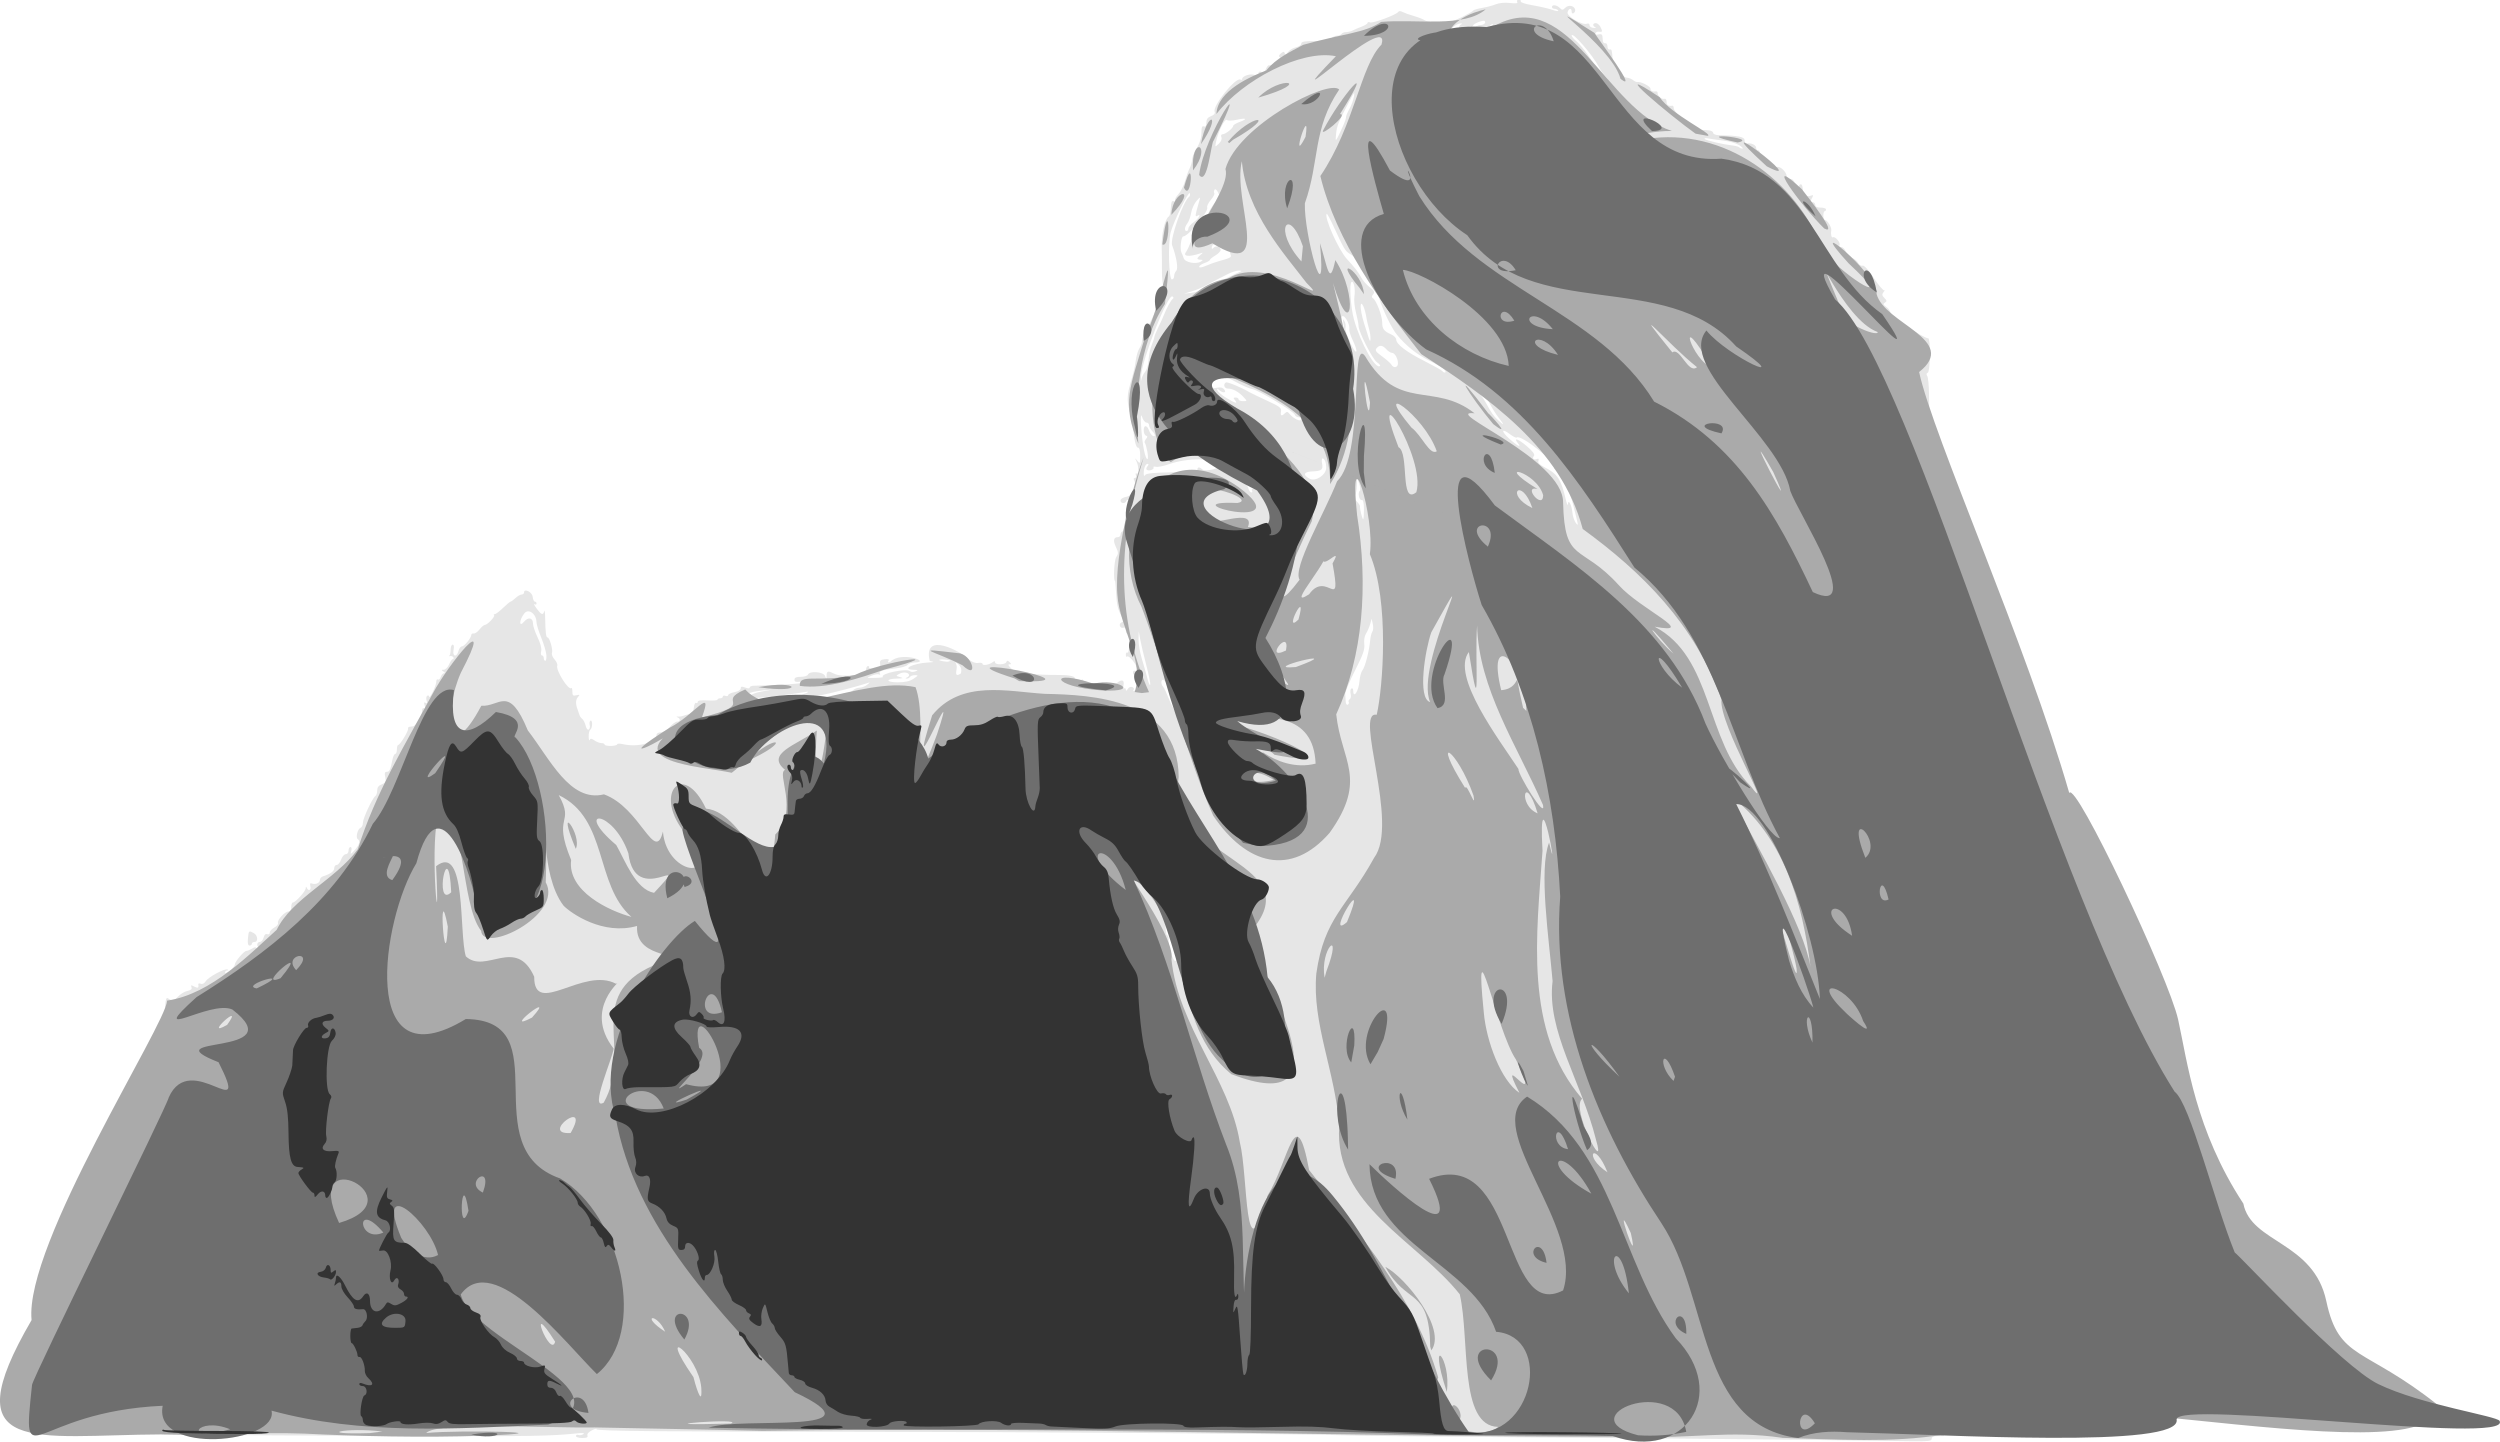 <?xml version="1.0" encoding="UTF-8" standalone="no"?>
<svg
   xmlns:dc="http://purl.org/dc/elements/1.1/"
   xmlns:cc="http://creativecommons.org/ns#"
   xmlns:rdf="http://www.w3.org/1999/02/22-rdf-syntax-ns#"
   xmlns:svg="http://www.w3.org/2000/svg"
   xmlns="http://www.w3.org/2000/svg"
   xmlns:sodipodi="http://sodipodi.sourceforge.net/DTD/sodipodi-0.dtd"
   xmlns:inkscape="http://www.inkscape.org/namespaces/inkscape"
   width="118.197mm"
   height="68.156mm"
   viewBox="0 0 118.197 68.156"
   version="1.1"
   id="svg8"
   inkscape:version="1.0.1 (3bc2e813f5, 2020-09-07, custom)"
   sodipodi:docname="martinandI-draft2.svg">
  <defs
     id="defs2" />
  <sodipodi:namedview
     id="base"
     pagecolor="#ffffff"
     bordercolor="#666666"
     borderopacity="1.0"
     inkscape:pageopacity="0.0"
     inkscape:pageshadow="2"
     inkscape:zoom="2.5998215"
     inkscape:cx="217.93458"
     inkscape:cy="103.53973"
     inkscape:document-units="mm"
     inkscape:current-layer="layer6"
     inkscape:document-rotation="0"
     showgrid="false"
     fit-margin-top="0"
     fit-margin-left="0"
     fit-margin-right="0"
     fit-margin-bottom="0"
     inkscape:window-width="1920"
     inkscape:window-height="1004"
     inkscape:window-x="0"
     inkscape:window-y="0"
     inkscape:window-maximized="1"
     inkscape:snap-global="false" />
  <g
     inkscape:groupmode="layer"
     id="layer6"
     inkscape:label="TRACE 4"
     style="display:inline"
     transform="translate(-0.708,-0.417)">
    <g
       id="g1356"
       style="display:inline"
       transform="translate(-55.246,-113.798)">
      <path
         style="fill:#e6e6e6;fill-opacity:1;stroke-width:0.085"
         d="m 140.674,182.284 c -2.584,-0.033 -8.242,-0.084 -12.573,-0.114 -4.331,-0.03 -8.198,-0.073 -8.594,-0.095 -1.088,-0.061 -15.004,-0.164 -22.521,-0.167 -9.839,-0.004 -12.886,-0.033 -12.831,-0.123 0.027,-0.043 -0.069,-0.02 -0.212,0.051 -0.162,0.081 -0.244,0.175 -0.216,0.248 0.033,0.087 -0.032,0.118 -0.248,0.118 -0.162,0 -0.294,-0.042 -0.294,-0.094 0,-0.051 0.051,-0.074 0.114,-0.05 0.062,0.024 0.167,0.007 0.233,-0.038 0.08,-0.055 -0.019,-0.067 -0.304,-0.036 -1.18,0.125 -2.283,0.145 -7.154,0.124 -2.91,-0.012 -6.092,-0.025 -7.07,-0.029 -0.978,-0.003 -2.594,-0.015 -3.591,-0.026 l -1.813,-0.02 0.056,-10.3 c 0.06,-11.071 0.04,-10.419 0.315,-10.272 0.162,0.087 0.215,0.07 0.395,-0.124 0.114,-0.123 0.316,-0.246 0.449,-0.272 0.17,-0.034 0.227,-0.086 0.192,-0.176 -0.041,-0.106 -0.019,-0.111 0.133,-0.03 0.171,0.092 0.22,0.063 0.189,-0.109 -0.007,-0.041 0.046,-0.051 0.118,-0.024 0.08,0.031 0.172,-0.017 0.236,-0.122 0.121,-0.197 0.888,-0.61 1.028,-0.553 0.06,0.025 0.055,0.041 -0.013,0.045 -0.058,0.004 -0.106,0.048 -0.106,0.098 0,0.05 0.104,0.009 0.232,-0.091 0.127,-0.1 0.232,-0.229 0.233,-0.286 0.002,-0.138 0.431,-0.645 0.547,-0.645 0.05,0 0.168,-0.048 0.262,-0.106 0.139,-0.086 0.184,-0.084 0.242,0.009 0.05,0.08 0.089,0.086 0.129,0.021 0.032,-0.051 0.018,-0.094 -0.032,-0.094 -0.049,0 -0.09,-0.057 -0.09,-0.127 0,-0.07 0.056,-0.127 0.125,-0.127 0.069,0 0.149,-0.093 0.177,-0.206 0.033,-0.132 0.095,-0.19 0.171,-0.16 0.068,0.026 0.119,-0.006 0.119,-0.076 0,-0.067 0.097,-0.173 0.215,-0.237 0.118,-0.063 0.197,-0.162 0.175,-0.219 -0.051,-0.133 0.323,-0.541 0.496,-0.541 0.083,0 0.131,-0.077 0.131,-0.212 0,-0.116 0.034,-0.212 0.075,-0.212 0.122,0 0.602,-0.529 0.609,-0.672 0.004,-0.087 0.021,-0.096 0.049,-0.026 0.072,0.178 0.221,0.117 0.172,-0.07 -0.034,-0.129 -0.013,-0.164 0.075,-0.13 0.17,0.065 0.375,-0.029 0.375,-0.172 0,-0.066 0.067,-0.142 0.148,-0.168 0.354,-0.113 0.529,-0.241 0.529,-0.385 0,-0.085 0.053,-0.155 0.119,-0.155 0.065,0 0.159,-0.114 0.207,-0.254 0.049,-0.14 0.148,-0.254 0.22,-0.254 0.075,0 0.131,-0.073 0.131,-0.169 0,-0.093 0.041,-0.169 0.09,-0.169 0.053,0 0.068,0.079 0.038,0.191 -0.049,0.175 -0.035,0.171 0.164,-0.047 0.221,-0.242 0.274,-0.436 0.143,-0.517 -0.107,-0.066 -0.009,-0.479 0.127,-0.531 0.064,-0.024 0.116,-0.132 0.116,-0.238 0,-0.21 0.454,-1.184 0.592,-1.27 0.047,-0.029 0.085,-0.146 0.085,-0.261 0,-0.146 0.065,-0.234 0.218,-0.292 0.189,-0.072 0.211,-0.118 0.163,-0.337 -0.043,-0.194 -0.026,-0.254 0.072,-0.254 0.13,0 0.168,-0.082 0.267,-0.572 0.03,-0.151 0.09,-0.275 0.133,-0.275 0.043,0 0.078,-0.095 0.078,-0.212 0,-0.116 0.029,-0.212 0.065,-0.212 0.086,0 0.491,-0.67 0.464,-0.769 -0.012,-0.043 0.017,-0.082 0.064,-0.088 0.047,-0.006 0.119,-0.015 0.162,-0.021 0.152,-0.021 0.431,-0.465 0.431,-0.685 0,-0.143 0.034,-0.203 0.094,-0.167 0.064,0.04 0.074,-0.003 0.033,-0.133 -0.044,-0.138 -0.032,-0.173 0.042,-0.127 0.073,0.045 0.087,0.014 0.048,-0.109 -0.03,-0.095 -0.015,-0.197 0.033,-0.227 0.048,-0.03 0.088,-0.006 0.088,0.053 0,0.059 0.076,-0.042 0.169,-0.225 0.093,-0.183 0.169,-0.403 0.169,-0.489 0,-0.086 0.035,-0.135 0.079,-0.108 0.043,0.027 0.103,-0.028 0.133,-0.122 0.03,-0.094 0.099,-0.171 0.154,-0.172 0.059,-7.6e-4 0.048,-0.035 -0.027,-0.083 -0.11,-0.071 -0.108,-0.082 0.014,-0.083 0.078,-6.8e-4 0.192,-0.116 0.254,-0.255 0.062,-0.14 0.143,-0.254 0.181,-0.254 0.038,0 0.046,-0.036 0.019,-0.081 -0.028,-0.044 -0.096,-0.07 -0.153,-0.056 -0.057,0.014 -0.075,0.009 -0.04,-0.011 0.035,-0.019 0.064,-0.147 0.064,-0.282 0,-0.136 0.043,-0.247 0.095,-0.247 0.061,0 0.077,0.092 0.044,0.254 -0.064,0.32 0.154,0.359 0.234,0.042 0.029,-0.116 0.101,-0.212 0.158,-0.212 0.116,0 0.44,-0.393 0.446,-0.542 0.002,-0.051 0.053,-0.083 0.113,-0.07 0.06,0.013 0.185,-0.073 0.277,-0.191 0.093,-0.118 0.205,-0.214 0.251,-0.214 0.119,0 0.497,-0.396 0.436,-0.457 -0.028,-0.028 -0.013,-0.051 0.034,-0.051 0.047,0 0.223,-0.133 0.391,-0.296 0.168,-0.163 0.328,-0.296 0.355,-0.296 0.028,0 0.132,-0.076 0.232,-0.169 0.1,-0.093 0.232,-0.169 0.293,-0.169 0.061,0 0.111,-0.041 0.111,-0.091 0,-0.216 0.382,-0.032 0.408,0.196 0.015,0.128 0.062,0.233 0.106,0.233 0.043,0 0.079,0.04 0.079,0.09 0,0.049 -0.043,0.063 -0.096,0.03 -0.053,-0.033 -0.008,0.06 0.101,0.207 0.224,0.303 0.306,0.33 0.358,0.118 0.02,-0.082 0.04,0.08 0.045,0.36 0.012,0.667 0.04,0.889 0.113,0.889 0.095,0 0.263,0.586 0.209,0.728 -0.027,0.07 0.028,0.21 0.121,0.311 0.094,0.101 0.151,0.233 0.128,0.293 -0.081,0.211 0.535,1.191 0.666,1.06 0.027,-0.027 0.049,0.049 0.049,0.168 0,0.183 0.03,0.211 0.191,0.172 0.156,-0.038 0.171,-0.025 0.085,0.067 -0.124,0.133 -0.135,0.331 -0.031,0.603 0.041,0.108 0.085,0.234 0.097,0.281 0.013,0.047 0.07,0.123 0.127,0.169 0.057,0.047 0.129,0.191 0.159,0.321 0.032,0.136 0.093,0.213 0.145,0.181 0.049,-0.03 0.071,-0.127 0.048,-0.215 -0.023,-0.088 -0.007,-0.181 0.035,-0.207 0.042,-0.026 0.077,0.048 0.077,0.164 0,0.116 -0.038,0.235 -0.085,0.264 -0.047,0.029 -0.082,0.174 -0.078,0.322 0.004,0.149 0.026,0.223 0.049,0.164 0.033,-0.081 0.084,-0.077 0.224,0.021 0.1,0.07 0.249,0.127 0.332,0.127 0.083,0 0.15,0.031 0.15,0.07 0,0.038 0.133,0.067 0.296,0.064 0.163,-0.004 0.296,-0.038 0.296,-0.077 1.7e-4,-0.039 0.124,-0.042 0.275,-0.007 0.712,0.164 1.587,-0.077 1.587,-0.437 0,-0.071 0.083,-0.121 0.198,-0.121 0.113,0 0.295,-0.109 0.424,-0.254 0.124,-0.14 0.283,-0.254 0.353,-0.254 0.153,0 0.167,-0.137 0.021,-0.202 -0.07,-0.031 -0.063,-0.043 0.021,-0.036 0.07,0.006 0.184,-0.012 0.254,-0.04 0.07,-0.028 0.203,-0.063 0.296,-0.077 0.122,-0.019 0.177,-0.104 0.196,-0.303 0.015,-0.152 0.062,-0.254 0.106,-0.227 0.044,0.027 0.079,0.005 0.079,-0.049 0,-0.065 0.154,-0.088 0.466,-0.069 0.256,0.016 0.466,4.2e-4 0.466,-0.035 -6.4e-5,-0.035 0.057,-0.064 0.127,-0.064 0.07,0 0.127,-0.037 0.127,-0.082 0,-0.045 0.057,-0.06 0.127,-0.033 0.07,0.027 0.127,0.011 0.127,-0.036 0,-0.046 0.133,-0.109 0.296,-0.14 0.175,-0.033 0.296,-0.105 0.296,-0.177 0,-0.094 0.047,-0.103 0.212,-0.041 0.135,0.051 0.212,0.051 0.212,-0.001 0,-0.045 0.086,-0.083 0.191,-0.085 1.231,-0.023 2.272,-0.093 2.439,-0.165 0.171,-0.073 0.144,-0.08 -0.153,-0.038 -0.293,0.041 -0.36,0.025 -0.36,-0.084 0,-0.097 0.082,-0.134 0.299,-0.134 0.164,0 0.317,-0.048 0.34,-0.106 0.071,-0.186 0.73,-0.134 0.807,0.064 0.063,0.16 0.066,0.159 0.072,-0.021 0.007,-0.218 0.073,-0.233 0.36,-0.085 0.391,0.203 1.509,0.055 1.509,-0.2 0,-0.088 0.04,-0.16 0.09,-0.16 0.049,0 0.071,0.03 0.048,0.067 -0.023,0.037 0.091,0.051 0.253,0.033 0.243,-0.028 0.29,-0.066 0.269,-0.215 -0.02,-0.143 0.025,-0.187 0.217,-0.208 0.176,-0.02 0.224,0.001 0.177,0.078 -0.048,0.078 -0.023,0.087 0.097,0.036 0.507,-0.514 1.986,0.024 1.125,0.04 -0.122,6.8e-4 -0.265,0.053 -0.318,0.116 -0.052,0.063 -0.317,0.138 -0.589,0.167 -0.596,0.062 -0.793,0.13 -0.72,0.248 0.03,0.049 0.015,0.064 -0.034,0.034 -0.049,-0.03 -0.209,-0.005 -0.355,0.057 -0.266,0.112 -0.266,0.112 0.153,0.105 0.23,-0.003 0.402,-0.024 0.381,-0.045 -0.156,-0.156 1.119,-0.422 1.285,-0.268 0.044,0.041 0.157,0.044 0.25,0.006 0.147,-0.06 0.137,-0.07 -0.071,-0.075 -0.614,-0.015 -0.063,-0.302 0.663,-0.345 0.321,-0.019 0.325,-0.023 0.086,-0.074 -0.345,-1.469 1.561,-0.397 1.854,-0.066 0.155,0.124 0.32,0.183 0.445,0.159 0.109,-0.021 0.198,0.001 0.198,0.049 0,0.097 0.324,0.038 0.487,-0.089 0.071,-0.056 0.106,-0.051 0.106,0.012 0,0.131 0.484,0.121 0.533,-0.011 0.031,-0.085 0.061,-0.085 0.151,0 0.093,0.088 0.091,0.106 -0.01,0.106 -0.079,0 -0.043,0.073 0.1,0.206 0.221,0.205 0.942,0.298 2.316,0.299 0.453,3.4e-4 0.738,0.075 0.675,0.176 -0.028,0.045 0.012,0.107 0.09,0.137 0.077,0.03 0.171,0.006 0.207,-0.052 0.042,-0.068 0.077,-0.074 0.097,-0.017 0.058,0.165 1.437,0.287 1.598,0.141 0.217,-0.196 0.364,-0.158 0.318,0.083 -0.022,0.115 -0.007,0.189 0.033,0.164 0.04,-0.025 0.074,0.005 0.075,0.066 0.002,0.07 0.034,0.058 0.087,-0.034 0.046,-0.08 0.14,-0.123 0.209,-0.097 0.068,0.026 0.103,0.082 0.077,0.123 -0.075,0.121 0.024,0.088 0.169,-0.057 0.191,-0.191 0.17,-0.515 -0.036,-0.569 -0.093,-0.024 -0.169,-0.104 -0.169,-0.177 0,-0.083 0.048,-0.114 0.127,-0.084 0.155,0.059 0.158,0.024 0.019,-0.243 -0.141,-0.272 -0.366,-0.494 -0.432,-0.428 -0.029,0.029 -0.052,-0.013 -0.052,-0.094 0,-0.08 0.035,-0.124 0.079,-0.098 0.045,0.028 0.079,-0.153 0.079,-0.418 0,-0.257 -0.035,-0.467 -0.079,-0.467 -0.043,0 -0.079,-0.075 -0.079,-0.167 0,-0.106 -0.042,-0.151 -0.116,-0.122 -0.064,0.025 -0.138,-0.012 -0.164,-0.08 -0.026,-0.069 0.008,-0.146 0.077,-0.173 0.108,-0.042 0.107,-0.082 -0.012,-0.312 -0.175,-0.338 -0.213,-0.513 -0.25,-1.136 -0.017,-0.279 -0.036,-0.508 -0.043,-0.508 -0.091,0 -0.046,-0.973 0.052,-1.124 0.111,-0.171 0.109,-0.225 -0.013,-0.483 -0.144,-0.304 -0.111,-0.468 0.094,-0.468 0.067,0 0.122,-0.054 0.122,-0.12 0,-0.066 0.043,-0.134 0.095,-0.152 0.052,-0.017 0.106,-0.221 0.119,-0.452 0.035,-0.608 0.081,-0.806 0.203,-0.882 0.089,-0.055 0.088,-0.08 -9.6e-4,-0.135 -0.064,-0.04 -0.124,-0.027 -0.143,0.032 -0.048,0.143 -0.273,0.123 -0.273,-0.024 0,-0.073 0.118,-0.145 0.29,-0.178 0.293,-0.055 0.504,-0.541 0.347,-0.797 -0.03,-0.048 -0.01,-0.088 0.044,-0.088 0.054,0 0.076,-0.059 0.048,-0.131 -0.029,-0.075 -0.015,-0.109 0.033,-0.08 0.112,0.069 0.108,-0.343 -0.006,-0.578 -0.086,-0.179 -0.085,-0.179 0.042,-0.021 0.124,0.154 0.132,0.14 0.132,-0.233 0,-0.278 -0.035,-0.397 -0.115,-0.397 -0.113,0 -0.224,-0.653 -0.224,-1.315 -0.553,-1.225 -0.04,-1.549 0.129,-2.788 0.031,-0.231 0.11,-0.497 0.175,-0.59 0.066,-0.093 0.119,-0.238 0.119,-0.322 0,-0.083 0.036,-0.218 0.079,-0.299 0.568,-1.056 1.02,-2.151 0.946,-2.29 -0.046,-0.086 -0.082,-0.401 -0.079,-0.7 0.003,-0.299 -0.002,-0.829 -0.011,-1.179 -0.015,-0.62 0.15,-1.325 0.337,-1.441 0.045,-0.028 0.088,-0.212 0.096,-0.409 0.011,-0.267 0.044,-0.347 0.131,-0.313 0.065,0.025 0.096,0.01 0.069,-0.033 -0.026,-0.043 0.043,-0.176 0.154,-0.296 0.111,-0.12 0.253,-0.399 0.314,-0.62 0.062,-0.221 0.161,-0.497 0.222,-0.613 0.06,-0.116 0.111,-0.288 0.112,-0.381 9.7e-4,-0.093 0.057,-0.265 0.124,-0.381 0.249,-0.431 0.32,-0.643 0.32,-0.946 -1.7e-4,-0.229 0.03,-0.299 0.116,-0.266 0.081,0.031 0.116,-0.024 0.116,-0.178 0,-0.162 0.06,-0.246 0.22,-0.307 0.146,-0.056 0.204,-0.127 0.171,-0.211 -0.105,-0.274 1.004,-1.652 1.222,-1.518 0.044,0.027 0.08,0.015 0.08,-0.027 0,-0.148 0.423,-0.279 0.598,-0.185 0.13,0.069 0.165,0.06 0.165,-0.042 0,-0.156 0.139,-0.173 0.196,-0.024 0.022,0.058 0.086,-0.018 0.142,-0.169 0.056,-0.151 0.135,-0.254 0.176,-0.229 0.041,0.025 0.19,-0.039 0.331,-0.143 0.149,-0.11 0.219,-0.212 0.167,-0.244 -0.056,-0.035 -0.036,-0.099 0.056,-0.174 0.118,-0.097 0.152,-0.099 0.182,-0.008 0.027,0.08 0.071,0.065 0.156,-0.057 0.065,-0.093 0.232,-0.194 0.372,-0.224 0.14,-0.031 0.254,-0.11 0.254,-0.176 0,-0.093 0.144,-0.12 0.641,-0.12 0.457,0 0.678,-0.036 0.768,-0.127 0.07,-0.07 0.198,-0.127 0.285,-0.127 0.087,0 0.182,-0.038 0.211,-0.085 0.029,-0.047 0.127,-0.085 0.218,-0.085 0.091,0 0.232,-0.035 0.312,-0.078 0.081,-0.043 0.271,-0.124 0.422,-0.18 0.151,-0.056 0.275,-0.134 0.275,-0.174 0,-0.04 0.055,-0.051 0.123,-0.025 0.134,0.051 1.242,-0.361 1.326,-0.494 0.034,-0.053 0.109,-0.052 0.212,0.002 0.088,0.046 0.331,0.133 0.541,0.192 0.21,0.059 0.432,0.147 0.494,0.194 0.062,0.047 0.266,0.091 0.452,0.098 0.187,0.007 0.374,0.066 0.418,0.132 0.066,0.101 0.097,0.097 0.192,-0.028 0.062,-0.082 0.158,-0.148 0.213,-0.148 0.12,0 0.965,-0.42 1.025,-0.509 0.023,-0.035 0.214,-0.091 0.423,-0.125 0.21,-0.034 0.5,-0.111 0.645,-0.171 0.157,-0.065 0.428,-0.09 0.669,-0.063 0.292,0.033 0.388,0.019 0.345,-0.051 -0.036,-0.058 -0.004,-0.097 0.077,-0.097 0.075,0 0.116,0.035 0.089,0.077 -0.026,0.042 0.229,0.124 0.566,0.181 0.338,0.057 0.758,0.155 0.935,0.217 0.177,0.062 0.298,0.076 0.27,0.031 -0.028,-0.045 -0.106,-0.082 -0.173,-0.082 -0.067,0 -0.122,-0.038 -0.122,-0.085 0,-0.127 0.225,-0.102 0.369,0.042 0.113,0.113 0.142,0.112 0.26,-0.006 0.081,-0.081 0.199,-0.112 0.302,-0.079 0.179,0.057 0.228,0.251 0.085,0.339 -0.047,0.029 -0.085,-0.007 -0.085,-0.08 0,-0.188 -0.141,-0.163 -0.193,0.034 -0.049,0.188 0.696,0.625 0.919,0.539 0.069,-0.026 0.121,0.004 0.121,0.072 0,0.065 0.086,0.122 0.191,0.127 0.105,0.005 0.143,-0.009 0.085,-0.031 -0.146,-0.056 -0.133,-0.196 0.018,-0.196 0.068,0 0.163,0.074 0.212,0.164 0.12,0.225 0.111,0.271 -0.052,0.242 -0.077,-0.014 -0.155,0.02 -0.174,0.074 -0.022,0.063 0.028,0.083 0.139,0.054 0.11,-0.029 0.179,-0.003 0.187,0.07 0.007,0.064 0.018,0.173 0.025,0.243 0.007,0.07 0.058,0.117 0.114,0.106 0.056,-0.012 0.102,0.055 0.102,0.148 0,0.093 0.046,0.16 0.102,0.148 0.102,-0.021 0.112,0.014 0.143,0.487 0.019,0.301 0.441,0.827 0.676,0.844 0.091,0.007 0.222,0.059 0.291,0.116 0.069,0.057 0.158,0.097 0.198,0.089 0.157,-0.033 0.623,0.202 0.623,0.314 0,0.107 0.104,0.156 0.275,0.129 0.035,-0.006 0.064,0.031 0.064,0.081 0,0.139 0.2,0.308 0.318,0.269 0.061,-0.02 0.105,0.039 0.105,0.141 0,0.158 0.086,0.216 0.275,0.186 0.035,-0.006 0.064,0.051 0.064,0.127 0,0.146 0.66,0.795 0.809,0.795 0.049,0 0.135,0.046 0.192,0.103 0.057,0.057 0.169,0.107 0.25,0.113 0.081,0.005 0.251,0.016 0.379,0.024 0.128,0.008 0.233,0.062 0.233,0.12 0,0.062 0.115,0.108 0.275,0.112 0.938,0.02 1.215,0.077 1.211,0.248 -0.002,0.099 0.043,0.159 0.11,0.145 0.192,-0.04 0.436,0.071 0.436,0.199 0,0.067 0.038,0.121 0.085,0.121 0.047,0 0.086,0.048 0.086,0.106 9.9e-4,0.058 0.153,0.213 0.339,0.344 0.185,0.131 0.337,0.273 0.337,0.315 0,0.042 0.059,0.054 0.132,0.026 0.151,-0.058 0.461,0.234 0.461,0.433 0,0.074 0.073,0.131 0.168,0.131 0.108,0 0.187,0.075 0.221,0.212 0.051,0.204 0.204,0.3 0.204,0.127 0,-0.047 0.038,-0.085 0.085,-0.085 0.047,0 0.085,0.11 0.085,0.245 0,0.26 0.16,0.378 0.391,0.29 0.117,-0.045 0.122,-0.025 0.039,0.13 -0.08,0.15 -0.074,0.182 0.033,0.182 0.071,0 0.13,0.057 0.13,0.127 0,0.085 0.085,0.127 0.254,0.127 0.14,0 0.254,0.038 0.254,0.085 0,0.047 -0.029,0.085 -0.064,0.085 -0.035,0 -0.064,0.095 -0.064,0.212 0,0.116 0.041,0.212 0.091,0.212 0.101,0 0.309,0.344 0.285,0.47 -0.036,0.184 0.01,0.383 0.078,0.341 0.104,-0.064 0.378,0.26 0.311,0.369 -0.031,0.05 0.005,0.09 0.079,0.09 0.074,0 0.171,0.096 0.215,0.213 0.045,0.117 0.175,0.249 0.289,0.292 0.114,0.043 0.249,0.156 0.299,0.249 0.05,0.094 0.143,0.15 0.206,0.126 0.073,-0.028 0.269,0.187 0.538,0.592 0.233,0.35 0.456,0.609 0.495,0.576 0.039,-0.033 0.024,0.003 -0.035,0.079 -0.087,0.114 -0.08,0.165 0.038,0.283 0.121,0.121 0.125,0.155 0.024,0.218 -0.097,0.06 -0.084,0.1 0.071,0.209 0.105,0.074 0.191,0.205 0.191,0.29 0,0.144 1.568,1.189 1.785,1.189 0.12,0 0.099,1.588 -0.022,1.628 -0.064,0.021 -0.073,0.077 -0.024,0.155 0.042,0.067 0.079,0.446 0.083,0.842 0.031,2.867 0.042,3.025 0.188,2.731 0.257,-0.516 0.275,-0.274 0.231,3.006 -0.111,8.198 -0.21,23.119 -0.154,23.267 0.034,0.09 0.117,0.206 0.185,0.257 0.105,0.079 0.117,0.525 0.082,3.027 -0.04,2.812 -0.035,2.935 0.115,2.935 0.183,0 0.203,1.997 0.1,9.8 l -0.056,4.255 h -0.282 c -0.195,0 -0.282,0.04 -0.282,0.127 0,0.106 -0.156,0.125 -0.953,0.113 -0.524,-0.008 -3.067,-0.041 -5.652,-0.073 z m -29.224,-23.518 c -0.284,-0.943 -0.413,-1.169 -0.388,-0.681 0.011,0.216 0.049,0.376 0.084,0.355 0.035,-0.021 0.064,0.106 0.064,0.283 0,0.177 0.067,0.483 0.148,0.68 0.239,0.578 0.31,0.086 0.092,-0.637 z m 0.242,-10.827 c -0.188,-0.355 -0.567,-1.263 -0.567,-1.361 0,-0.047 -0.057,-0.132 -0.127,-0.19 -0.147,-0.122 -0.192,0.154 -0.048,0.301 0.043,0.044 0.16,0.29 0.26,0.546 0.18,0.464 0.519,1.034 0.578,0.974 0.017,-0.017 -0.026,-0.139 -0.096,-0.27 z m 8.027,-0.535 c -0.025,-0.04 -0.003,-0.099 0.048,-0.13 0.051,-0.032 0.071,-0.146 0.043,-0.255 -0.027,-0.108 -0.011,-0.221 0.035,-0.25 0.047,-0.029 0.085,0.007 0.085,0.08 0,0.431 0.258,0.061 0.298,-0.427 0.017,-0.212 0.081,-0.446 0.142,-0.519 0.123,-0.148 0.32,-0.909 0.362,-1.4 0.015,-0.176 0.062,-0.366 0.105,-0.423 0.043,-0.057 0.053,-0.218 0.022,-0.358 l -0.056,-0.254 -0.07,0.254 c -0.038,0.14 -0.125,0.339 -0.192,0.444 -0.074,0.114 -0.108,0.315 -0.086,0.502 0.03,0.253 -0.053,0.49 -0.438,1.249 -0.261,0.515 -0.469,1.013 -0.463,1.106 0.006,0.093 0.017,0.257 0.024,0.365 0.007,0.109 0.051,0.172 0.099,0.142 0.047,-0.029 0.066,-0.086 0.041,-0.126 z m -27.287,-0.03 c 0.2,-0.063 0.629,-0.163 0.955,-0.223 0.326,-0.059 0.65,-0.141 0.72,-0.183 0.09,-0.053 0.066,-0.064 -0.085,-0.036 -0.254,0.047 -0.961,0.144 -1.312,0.181 -0.14,0.015 -0.493,0.052 -0.784,0.084 -0.712,0.077 -0.672,-0.155 0.049,-0.289 l 0.481,-0.089 -0.459,0.043 c -0.712,0.067 -0.909,0.22 -0.635,0.493 0.164,0.164 0.589,0.171 1.07,0.018 z m 2.558,-0.044 c 0.054,-0.087 0.821,-0.349 1.023,-0.349 0.076,0 0.195,-0.057 0.265,-0.127 0.07,-0.07 0.212,-0.127 0.316,-0.127 0.104,0 0.263,-0.06 0.354,-0.134 0.162,-0.132 0.162,-0.133 -0.005,-0.075 -0.373,0.129 -1.638,0.46 -2.1,0.551 -0.409,0.08 -0.475,0.116 -0.392,0.216 0.11,0.132 0.466,0.163 0.538,0.045 z m 15.159,-1.671 c -0.121,-0.46 -0.251,-1.008 -0.288,-1.217 l -0.068,-0.381 -0.011,0.375 c -0.006,0.206 0.065,0.625 0.158,0.931 0.093,0.306 0.213,0.728 0.265,0.937 0.053,0.21 0.111,0.338 0.13,0.286 0.019,-0.052 -0.065,-0.471 -0.187,-0.931 z M 99.145,146.304 c 0.23,-0.152 0.237,-0.168 0.069,-0.169 -0.102,-3.4e-4 -0.209,0.037 -0.238,0.084 -0.029,0.047 -0.098,0.082 -0.153,0.078 -0.073,-0.005 -0.071,-0.019 0.005,-0.049 0.058,-0.024 0.106,-0.073 0.106,-0.111 0,-0.129 -0.266,-0.171 -0.451,-0.07 -0.184,0.1 -0.184,0.1 0.027,0.161 0.173,0.049 0.147,0.062 -0.143,0.069 -0.564,0.013 -0.534,0.178 0.032,0.177 0.348,-4.2e-4 0.566,-0.05 0.746,-0.169 z m 2.236,-0.247 c 0.229,-0.769 -1.429,-0.715 -0.926,-0.597 0.162,0.038 0.324,0.051 0.361,0.028 0.209,-0.129 0.418,0.076 0.365,0.359 -0.055,0.295 -0.01,0.343 0.2,0.21 z M 81.785,145.18 c -0.012,-0.152 -0.121,-0.521 -0.242,-0.819 -0.121,-0.298 -0.222,-0.621 -0.223,-0.718 -0.007,-0.409 -0.377,-0.681 -0.578,-0.426 -0.249,0.317 -0.258,0.688 -0.009,0.389 0.198,-0.238 0.421,-0.187 0.421,0.097 0,0.109 0.098,0.402 0.218,0.65 0.138,0.286 0.199,0.524 0.168,0.651 -0.028,0.112 -0.012,0.199 0.036,0.199 0.047,0 0.086,0.057 0.086,0.127 0,0.07 0.033,0.127 0.073,0.127 0.04,0 0.063,-0.125 0.051,-0.277 z m 48.589,-6.936 c -0.108,-0.428 -0.235,-0.816 -0.282,-0.864 -0.047,-0.047 -0.086,-0.145 -0.086,-0.217 -5.1e-4,-0.193 -0.467,-0.863 -0.549,-0.788 -0.039,0.035 -0.041,0.013 -0.005,-0.049 0.125,-0.216 -1.612,-1.601 -1.788,-1.425 -0.027,0.027 -0.172,-0.044 -0.322,-0.158 -0.412,-0.314 -0.429,-0.145 -0.022,0.223 0.356,0.322 0.601,0.446 0.398,0.201 -0.24,-0.29 0.019,-0.204 0.416,0.138 0.289,0.249 0.399,0.396 0.344,0.461 -0.101,0.121 -0.018,0.21 0.14,0.15 0.082,-0.031 0.104,-0.004 0.069,0.085 -0.035,0.092 0.047,0.181 0.275,0.297 0.641,0.327 0.794,0.562 1.032,1.58 0.043,0.186 0.084,0.262 0.09,0.169 0.018,-0.267 0.182,0.06 0.216,0.431 0.022,0.238 0.164,0.543 0.252,0.543 0.01,0 -0.07,-0.35 -0.179,-0.778 z m -9.935,0.058 c 0,-0.323 -0.032,-0.459 -0.104,-0.445 -0.121,0.025 -0.201,-0.358 -0.091,-0.435 0.041,-0.029 0.027,-0.185 -0.03,-0.348 -0.104,-0.296 -0.104,-0.296 -0.109,0.089 -0.003,0.212 -0.047,0.427 -0.098,0.478 -0.068,0.068 -0.045,0.142 0.085,0.271 0.098,0.098 0.171,0.206 0.162,0.241 -0.022,0.088 0.106,0.614 0.15,0.614 0.02,0 0.036,-0.21 0.036,-0.466 z m -4.876,-0.902 c -0.312,-0.353 -1.921,-1.295 -1.646,-0.965 0.06,0.073 0.193,0.18 0.294,0.238 0.537,0.307 0.722,0.461 0.766,0.634 0.026,0.105 0.088,0.191 0.136,0.191 0.048,0 0.065,-0.038 0.036,-0.085 -0.079,-0.129 0.157,-0.101 0.344,0.04 0.233,0.177 0.258,0.158 0.072,-0.052 z m 3.092,-1.06 c 0.008,-0.233 -0.075,-0.451 -0.17,-0.451 -0.04,0 -0.052,0.11 -0.025,0.244 0.058,0.291 -0.022,0.353 -0.475,0.371 -0.399,0.016 -0.447,0.17 -0.108,0.347 0.276,0.144 0.768,-0.178 0.779,-0.511 z m -7.29,0.203 c 0.893,-0.014 1.2,-0.046 1.2,-0.125 5.1e-4,-0.131 0.105,-0.136 0.23,-0.011 0.141,0.141 0.985,-0.084 0.864,-0.23 -0.264,-0.318 -1.548,-0.328 -2.426,-0.019 -0.261,0.092 -0.544,0.149 -0.629,0.127 -0.085,-0.022 -0.136,-0.01 -0.113,0.028 0.054,0.087 -0.2,0.187 -0.307,0.121 -0.05,-0.031 -0.043,-0.097 0.018,-0.17 0.06,-0.072 0.065,-0.119 0.013,-0.119 -0.105,0 -0.189,0.204 -0.187,0.451 8.9e-4,0.126 0.023,0.15 0.07,0.076 0.049,-0.078 0.406,-0.113 1.268,-0.127 z m -1.17,-0.994 c -0.035,-0.189 -0.086,-0.367 -0.115,-0.396 -0.029,-0.029 -0.005,-0.11 0.053,-0.18 0.084,-0.102 0.084,-0.135 -7.6e-4,-0.163 -0.127,-0.043 -0.144,-0.445 -0.018,-0.445 0.048,0 0.111,0.067 0.14,0.148 0.08,0.225 0.207,0.363 0.287,0.313 0.04,-0.025 -0.003,-0.119 -0.094,-0.211 -0.091,-0.091 -0.166,-0.223 -0.166,-0.293 0,-0.07 -0.056,-0.127 -0.125,-0.127 -0.069,0 -0.163,-0.124 -0.209,-0.275 -0.115,-0.372 -0.032,0.988 0.098,1.606 0.108,0.513 0.245,0.534 0.151,0.023 z m 16.613,-1.586 c -0.138,-0.175 -0.356,-0.527 -0.484,-0.782 -0.245,-0.487 -0.669,-0.929 -0.893,-0.931 -0.072,-7.6e-4 -0.176,-0.046 -0.231,-0.102 -0.055,-0.055 -0.12,-0.081 -0.144,-0.057 -0.024,0.024 0.061,0.096 0.189,0.159 0.305,0.151 0.744,0.61 0.955,0.999 0.273,0.503 0.367,0.637 0.59,0.839 0.3,0.272 0.305,0.239 0.018,-0.126 z m -9.332,0.064 c 0,-0.047 -0.058,-0.085 -0.13,-0.085 -0.071,0 -0.15,-0.054 -0.176,-0.12 -0.064,-0.167 -1.687,-1.147 -2.005,-1.21 -0.144,-0.029 -0.474,-0.17 -0.733,-0.314 -0.259,-0.144 -0.699,-0.352 -0.978,-0.462 -0.279,-0.11 -0.712,-0.294 -0.96,-0.408 -0.653,-0.299 -0.634,-0.19 0.093,0.534 0.58,0.579 0.668,0.637 0.891,0.588 0.171,-0.038 0.28,-0.014 0.355,0.077 0.139,0.167 -0.071,0.188 -0.245,0.025 -0.09,-0.085 -0.105,-0.082 -0.074,0.019 0.021,0.069 0.207,0.228 0.413,0.353 0.426,0.26 0.57,0.299 0.417,0.114 -0.086,-0.104 -0.081,-0.127 0.032,-0.127 0.075,0 0.137,0.038 0.137,0.085 0,0.047 0.093,0.085 0.208,0.085 0.208,0 0.208,0 0.021,-0.199 -0.233,-0.248 -0.504,-0.394 -0.731,-0.394 -0.174,0 -0.243,-0.202 -0.099,-0.291 0.066,-0.041 0.746,0.241 1.11,0.459 0.07,0.042 0.443,0.221 0.829,0.399 0.612,0.281 0.697,0.346 0.668,0.513 -0.038,0.213 0.025,0.242 0.185,0.085 0.086,-0.085 0.128,-0.081 0.209,0.021 0.199,0.248 0.564,0.412 0.564,0.254 z m -7.393,-2.217 c 0.071,-0.079 0.143,-0.288 0.16,-0.466 0.043,-0.446 0.082,-0.623 0.194,-0.9 0.053,-0.131 0.097,-0.27 0.097,-0.309 0,-0.039 0.082,-0.237 0.181,-0.439 0.1,-0.202 0.219,-0.463 0.264,-0.58 0.133,-0.341 0.34,-0.715 0.425,-0.773 0.046,-0.031 0.039,-0.078 -0.018,-0.112 -0.215,-0.133 -1.427,2.938 -1.483,3.755 -0.015,0.214 -0.009,0.294 0.013,0.178 0.022,-0.116 0.097,-0.276 0.168,-0.355 z m 14.162,-0.116 c -0.06,-0.073 -0.397,-0.273 -0.748,-0.445 -0.551,-0.27 -1.066,-0.684 -1.492,-1.201 -0.245,-0.297 -0.645,-1.11 -0.835,-1.697 -0.372,-1.147 -0.755,-1.73 -1.408,-2.141 -0.215,-0.136 -0.267,-0.224 -0.765,-1.304 -0.155,-0.337 -0.297,-0.598 -0.315,-0.58 -0.141,0.141 0.556,1.704 0.951,2.133 0.36,0.391 0.559,0.646 0.672,0.865 0.072,0.14 0.254,0.35 0.403,0.467 0.225,0.176 0.254,0.234 0.167,0.339 -0.077,0.092 -0.079,0.142 -0.009,0.185 0.156,0.097 0.435,0.822 0.436,1.135 0.001,0.318 0.079,0.423 0.429,0.577 0.128,0.057 0.233,0.163 0.233,0.237 0,0.223 0.482,0.591 1.342,1.025 0.449,0.227 0.83,0.44 0.845,0.475 0.015,0.035 0.068,0.064 0.116,0.064 0.051,0 0.043,-0.055 -0.022,-0.132 z m -3.191,-0.352 c -0.207,-0.139 -0.869,-1.442 -0.869,-1.711 0,-0.092 -0.055,-0.378 -0.122,-0.635 -0.067,-0.257 -0.101,-0.6 -0.074,-0.762 0.055,-0.337 -0.028,-0.754 -0.136,-0.688 -0.116,0.072 -0.04,1.225 0.117,1.782 0.321,1.135 1.031,2.394 1.231,2.185 0.023,-0.024 -0.043,-0.102 -0.147,-0.172 z m 0.994,0.056 c 0,-0.238 -0.151,-0.502 -0.286,-0.502 -0.061,0 -0.18,-0.076 -0.264,-0.169 -0.181,-0.2 -0.323,-0.215 -0.462,-0.047 -0.083,0.1 -0.035,0.17 0.265,0.387 0.201,0.146 0.397,0.32 0.434,0.386 0.102,0.182 0.313,0.145 0.313,-0.054 z m -2.128,-1.075 c -0.108,-0.221 -0.185,-0.465 -0.173,-0.542 0.046,-0.282 -0.305,-0.809 -0.369,-0.554 -0.03,0.119 -0.011,0.286 0.043,0.371 0.083,0.131 0.09,0.116 0.049,-0.1 -0.041,-0.212 -0.033,-0.228 0.045,-0.099 0.052,0.085 0.075,0.229 0.051,0.319 -0.047,0.181 0.46,1.274 0.515,1.109 0.019,-0.057 -0.054,-0.283 -0.161,-0.504 z m 0.765,-0.543 c -0.057,-0.201 -0.11,-0.423 -0.12,-0.493 -0.06,-0.456 -0.246,-0.885 -0.278,-0.639 -0.018,0.138 0.053,0.519 0.157,0.847 0.104,0.328 0.207,0.654 0.229,0.723 0.095,0.307 0.106,-0.103 0.011,-0.438 z m -7.632,-1.971 c 0.667,-0.341 1.41,-0.702 1.545,-0.75 0.08,-0.028 0.055,-0.047 -0.068,-0.052 -0.107,-0.004 -0.355,0.076 -0.55,0.177 -0.196,0.101 -0.427,0.219 -0.515,0.262 -0.088,0.043 -0.297,0.156 -0.466,0.252 -0.168,0.096 -0.477,0.225 -0.687,0.288 l -0.381,0.114 0.36,-0.043 c 0.198,-0.024 0.541,-0.136 0.762,-0.249 z m -1.588,-0.537 c 0,-0.084 0.045,-0.198 0.101,-0.253 0.102,-0.102 0.011,-0.662 -0.195,-1.206 -0.111,-0.293 0.516,-2.086 0.803,-2.294 0.041,-0.029 0.056,-0.106 0.034,-0.169 -0.048,-0.139 -0.771,1.341 -0.909,1.86 -0.131,0.494 -0.084,2.215 0.061,2.215 0.058,9e-5 0.106,-0.068 0.106,-0.152 z m 2.074,-0.698 c 0.593,-0.162 0.644,-0.189 0.597,-0.311 -0.026,-0.068 -0.047,-0.168 -0.047,-0.222 0,-0.115 -0.648,-0.338 -0.767,-0.265 -0.044,0.027 -0.08,0.093 -0.08,0.146 0,0.071 0.025,0.072 0.095,0.002 0.116,-0.116 0.328,-0.047 0.328,0.108 0,0.062 -0.114,0.181 -0.254,0.263 -0.14,0.083 -0.254,0.176 -0.254,0.208 0,0.032 -0.114,0.098 -0.254,0.147 -0.14,0.049 -0.254,0.129 -0.254,0.179 0,0.055 0.122,0.037 0.318,-0.047 0.175,-0.076 0.432,-0.169 0.572,-0.207 z m -0.804,0.004 c 0.109,-0.07 0.105,-0.082 -0.021,-0.083 -0.082,-6.7e-4 -0.148,-0.026 -0.148,-0.056 0,-0.03 0.067,-0.109 0.148,-0.176 0.139,-0.114 0.137,-0.118 -0.021,-0.066 -0.541,0.18 -0.844,0.139 -0.652,-0.089 0.037,-0.044 0.159,-0.309 0.271,-0.588 0.112,-0.279 0.318,-0.634 0.459,-0.788 0.141,-0.155 0.303,-0.393 0.36,-0.529 0.058,-0.137 0.2,-0.344 0.316,-0.46 0.192,-0.192 0.201,-0.231 0.098,-0.43 -0.067,-0.129 -0.136,-0.182 -0.17,-0.128 -0.031,0.05 -0.036,0.124 -0.011,0.165 0.025,0.041 -0.049,0.183 -0.165,0.318 -0.116,0.134 -0.192,0.293 -0.169,0.353 0.075,0.197 -0.897,1.372 -1.134,1.372 -0.099,0 -0.166,0.603 -0.085,0.762 0.036,0.07 0.084,0.191 0.108,0.269 0.061,0.199 0.592,0.3 0.816,0.155 z M 112.141,125.016 c 0,-0.067 0.114,-0.203 0.254,-0.302 0.227,-0.162 0.378,-0.425 0.169,-0.296 -0.114,0.07 -0.107,-0.025 0.038,-0.516 0.123,-0.416 0.123,-0.416 -0.076,-0.188 -0.11,0.125 -0.225,0.379 -0.256,0.564 -0.031,0.185 -0.11,0.406 -0.175,0.492 -0.139,0.184 -0.159,0.368 -0.039,0.368 0.047,0 0.085,-0.055 0.085,-0.121 z m 26.046,-3.935 c -0.134,-0.088 -0.458,-0.185 -0.72,-0.215 -0.262,-0.03 -0.591,-0.076 -0.731,-0.103 -0.142,-0.027 -0.223,-0.017 -0.184,0.025 0.068,0.071 0.876,0.258 1.345,0.311 0.127,0.014 0.257,0.052 0.289,0.085 0.032,0.032 0.1,0.059 0.151,0.058 0.05,-3.1e-4 -0.018,-0.073 -0.151,-0.161 z m -24.486,-0.376 c -0.034,-0.087 -0.01,-0.141 0.061,-0.143 0.138,-0.003 0.496,-0.289 0.496,-0.396 0,-0.041 0.136,-0.124 0.303,-0.185 0.402,-0.146 0.32,-0.205 -0.141,-0.102 -0.214,0.048 -0.406,0.051 -0.458,0.008 -0.1,-0.083 -0.407,0.524 -0.509,1.007 -0.06,0.287 -0.06,0.287 0.121,0.119 0.112,-0.104 0.16,-0.222 0.127,-0.308 z m 5.779,-0.597 c 0.062,-0.135 0.112,-0.295 0.112,-0.355 0,-0.06 0.072,-0.235 0.161,-0.389 0.089,-0.154 0.184,-0.413 0.213,-0.576 0.045,-0.259 0.018,-0.233 -0.214,0.212 -0.54,1.033 -0.587,1.149 -0.63,1.544 -0.047,0.439 -0.033,0.422 0.358,-0.435 z m 12.385,-2.273 c -0.099,-0.105 -0.24,-0.305 -0.313,-0.445 -0.307,-0.587 -1.292,-1.723 -1.292,-1.49 0,0.043 0.106,0.167 0.235,0.276 0.129,0.109 0.364,0.389 0.522,0.621 0.564,0.835 0.867,1.228 0.947,1.228 0.044,0 -1.7e-4,-0.086 -0.099,-0.191 z m -6.174,-1.693 c 0.384,-0.205 0.846,-0.632 0.842,-0.778 -0.001,-0.049 -0.106,0.027 -0.233,0.169 -0.345,0.388 -1.02,0.627 -1.292,0.458 -0.169,-0.104 0.129,-0.33 0.439,-0.334 0.123,-10e-4 0.246,-0.06 0.273,-0.13 0.027,-0.07 0.124,-0.127 0.216,-0.127 0.171,0 0.293,-0.11 0.212,-0.191 -0.06,-0.06 -0.543,0.126 -0.543,0.209 0,0.036 -0.093,0.066 -0.207,0.066 -0.114,0 -0.23,0.038 -0.259,0.085 -0.029,0.047 -0.088,0.085 -0.132,0.085 -0.118,0 -0.097,-0.233 0.026,-0.283 0.072,-0.029 0.065,-0.044 -0.021,-0.047 -0.07,-0.002 -0.201,0.052 -0.291,0.12 -0.143,0.108 -0.146,0.124 -0.021,0.124 0.088,0 0.143,0.067 0.143,0.175 0,0.507 0.343,0.667 0.849,0.397 z m -58.014,42.439 c 0.036,-0.373 0.039,-0.377 0.274,-0.251 0.193,0.103 0.221,0.42 0.037,0.42 -0.07,0 -0.127,0.038 -0.127,0.085 0,0.047 -0.049,0.085 -0.108,0.085 -0.075,0 -0.098,-0.104 -0.076,-0.339 z"
         id="path1364"
         sodipodi:nodetypes="ccccscssscccccccssccsccccccsccscccsssscscssssccscscssssssccccscscsssssssccscccscscssssccsscscssssscccscscscsssssscsssssccsccsccscsssccccsscccssssccscscscssssscscscccsscsscssccscccccccsccccccccccscsccscsccccsccccccccsccsscssscccccsccsssccscsccsccccssccssccccccccsccscccscccsssccccsccccsscscscsscccsscccscccccscccssscccsscssccssscccccscccccscssscssccssccssssssssscsssccsssssssscsscsscsccccssscsccssscsccsscccccssccccscssscccscssccccccsccccsccccccccccsscccscscccscccccccscccccscssscccccccccccsscscsssssssscscscsccscscccsssscccsscccscscccccsscccccsccscccccccccccsscccccccssccsssccccsccscsscccsccssccccccccssscscsscsccccccscscccscccsscsssscsccccsssscccsccccccccsscsscccccsccccccccscsccccccccccccccssccsccccsscscscscscccccscccsscssssccsccccccccssssccccccccsccscssccccsscscccccccsssscccccscssssscscccsscccsssscc" />
      <path
         id="path1362"
         style="fill:#aaaaaa;fill-opacity:1;stroke-width:0.085"
         d="m 140.208,182.191 c -2.549,-0.365 -4.156,0.053 -7.183,-0.046 -13.675,-0.001 -27.349,-0.49 -41.023,-0.28 -3.39,-0.086 -4.775,-0.092 -7.928,-0.163 -2.315,0.041 -7.46,-0.289 -7.97,0.264 1.634,-0.16 7.121,-0.028 2.648,0.127 -2.721,0.104 -6.014,0.022 -8.401,-0.098 -2.224,-0.082 -4.491,0.099 -6.74,0.037 -6.027,0.028 -9.955,1.097 -6.164,-5.405 -0.352,-3.568 6.361,-13.986 6.41,-15.105 2.106,-0.301 3.987,-2.284 5.177,-3.344 0.733,-1.498 2.748,-2.35 3.835,-3.806 0.833,-2.66 2.224,-4.935 3.551,-7.375 0.711,-1.351 3.009,-4.193 1.321,-0.972 -0.842,1.893 -0.625,4.566 0.969,1.558 0.879,0.059 1.294,-1.029 2.198,1.165 1.041,1.341 1.993,3.42 3.599,3.023 1.729,0.616 2.409,3.311 2.79,1.759 0.174,2.198 3.104,2.418 0.935,-0.068 -1.344,-1.786 0.026,-3.283 1.099,-1.017 1.952,0.181 3.012,4.678 3.276,1.225 1.144,-1.114 0.033,-2.914 0.467,-3.055 -0.942,-0.766 0.509,-1.162 1.498,-1.861 -0.149,2.089 0.107,2.727 0.429,0.2 -0.37,-2.434 -3.734,1.305 -4.452,1.797 -1.414,-0.308 -5.62,-0.486 -2.201,-2.36 -1.345,1.089 -3.496,1.971 -0.722,0.225 1.126,-0.572 2.083,-2.03 1.512,-0.481 2.684,-0.68 0.576,-0.695 2.049,-1.323 1.618,1.766 5.441,-0.662 8.051,-0.109 0.668,1.761 -0.472,6.219 1.014,2.24 1.19,-3.591 -1.606,3.42 -0.227,-0.907 1.388,-1.704 3.58,-1.119 5.336,-1.016 2.191,0.043 6.303,0.231 6.319,3.938 -0.597,4.025 6.4,3.951 3.352,7.364 0.773,2.503 4.772,8.818 -0.863,6.68 -2.933,-2.419 -1.711,-6.7 -4.491,-9.168 -1.599,-1.843 1.907,2.54 1.661,3.739 0.325,3.195 2.755,5.688 3.232,8.645 0.403,1.591 0.201,6.584 1.31,2.53 1.014,-1.646 1.324,-4.642 1.968,-1.213 2.37,3.04 5.017,6.049 6.102,9.808 -1.009,2.598 2.258,2.932 2.836,2.333 -1.876,-0.028 -1.328,-4.132 -1.817,-6.269 -2.003,-2.525 -5.959,-4.217 -5.7,-7.948 -0.177,-2.565 -1.298,-4.863 -1.081,-7.221 0.377,-2.655 1.434,-3.11 2.729,-5.462 1.217,-1.618 -0.973,-6.991 0.125,-6.767 0.296,-1.268 0.612,-5.371 -0.324,-7.595 0.251,-1.76 -1.027,-5.86 -0.604,-1.847 0.533,3.335 0.288,6.649 -0.986,9.42 0.231,2.206 1.515,3.053 -0.313,5.604 -1.823,2.096 -3.926,1.523 -5.503,-0.811 -1.395,-3.181 -2.144,-6.6 -3.385,-9.863 -1.775,-3.415 0.606,-8.489 4.583,-5.672 3.033,2.245 -3.482,0.603 -0.057,0.751 1.303,-0.223 -4.138,-1.864 -1.519,0.85 0.28,0.297 2.397,-0.676 2.019,0.286 3.754,0.402 -1.498,-4.637 -3.647,-3.066 -1.702,-1.358 -0.996,-8.114 2.713,-8.685 1.853,-1.162 5.005,1.498 3.708,0.213 -1.055,-1.378 -2.845,-3.344 -3.061,-5.758 -0.46,1.87 1.55,5.693 -1.393,3.883 -2.361,1.047 0.97,-2.389 0.617,-3.513 0.568,-2.053 4.893,-4.278 5.379,-3.758 -1.264,1.859 -0.923,3.422 -1.624,5.378 -0.053,1.408 1.052,5.522 0.713,1.884 0.36,1.117 0.45,2.119 0.727,0.803 1.081,1.66 0.769,4.03 -0.112,1.068 0.595,2.48 1.725,6.623 -0.134,9.525 0.077,-3.623 -3.959,-4.676 -6.655,-5.88 0.633,2.309 6.623,4.527 5.782,7.644 -0.896,1.836 -2.289,5.032 -0.569,2.753 -0.356,-0.539 1.202,-3.194 1.771,-4.654 1.301,-1.259 0.607,-6.89 1.322,-5.922 1.586,2.686 3.244,1.192 5.178,2.708 -1.678,-0.171 4.21,2.134 4.187,4.224 0.067,2.914 0.837,1.914 2.644,3.915 1.014,1.125 3.78,2.341 1.683,1.95 2.77,1.44 2.383,5.385 4.544,7.543 1.205,1.599 -1.513,-2.938 -1.385,-4.096 -1.235,-3.555 -3.785,-6.051 -6.559,-8.067 -1.019,-3.84 -4.496,-6.231 -7.634,-8.267 -1.935,-2.453 -4.031,-5.365 -4.77,-8.419 1.615,-2.39 1.902,-5.228 2.891,-6.214 0.533,-1.77 -5.441,3.948 -2.156,0.549 -1.633,-0.339 -4.431,1.141 -5.649,2.734 0.044,-1.115 1.651,-1.783 2.361,-2.065 0.458,-0.574 1.137,-0.877 1.741,-1.207 1.824,-0.523 2.916,-0.552 3.687,-1.085 1.655,-0.145 3.923,0.294 4.944,-0.596 -3.043,0.707 -1.664,3.086 0.528,0.723 3.463,-1.768 5.147,4.024 8.272,5.031 -1.48,-0.038 -4.391,0.898 -1.239,0.382 3.701,-0.599 7.158,1.953 8.422,5.343 1.099,1.267 3.527,2.715 1.181,0.54 -2.323,-2.536 1.458,0.559 1.314,1.44 0.361,1.407 3.934,2.177 2.011,3.691 0.657,3.025 5.082,12.888 7.099,19.904 0.283,-0.631 4.714,8.749 5.148,10.714 0.434,1.965 0.804,5.231 3.083,8.697 0.368,1.873 3.321,1.788 3.922,4.611 0.601,2.823 1.785,2.136 5.286,4.923 -0.06,3.782 -23.364,-2.399 -23.365,1.384 -2.453,0.409 -5.109,0.228 -7.651,0.158 z m -66.174,-0.295 c -1.747,-0.215 -3.258,0.156 -0.606,0.075 l 0.606,-0.075 z m 66.724,-0.02 c 0.125,-1.675 -1.439,0.718 0,0 z M 90.509,181.52 c 0.732,-0.288 -4.397,0.109 -0.665,0.013 z m 6.096,0.006 c -0.894,-0.639 -1.862,0.363 0,0 z m -7.495,-1.697 c -0.134,-1.563 -2.193,-3.135 -0.37,-0.503 0.034,0.162 0.435,1.592 0.37,0.503 z m -6.91,-2.179 c -1.409,-2.25 -0.216,0.829 0,0 z m 5.204,-0.471 c -0.398,-0.923 -1.221,-0.793 0,0 z m 45.654,-4.663 c -0.947,-2.085 0.464,2.055 0,0 z m -1.104,-2.876 c -0.627,-1.574 -1.175,-0.762 0,0 z m -0.547,-1.556 c -0.685,-2.735 -2.344,-5.141 -2.048,-7.482 -0.172,-2.016 -0.664,-5.271 -0.166,-6.551 0.526,2.282 -0.536,-3.702 -0.311,0.396 -0.271,3.922 -0.905,8.496 1.873,11.716 -0.567,0.46 1.207,3.776 0.651,1.922 z m -48.475,-0.301 c 1.001,-1.74 -1.522,0.095 6e-6,7e-5 z m 1.564,-1.435 c 1.421,-2.523 -0.97,-5.018 2.35,-6.486 2.013,-0.777 -0.89,-0.114 -0.772,-1.869 -1.614,0.462 -3.129,-0.603 -3.476,-0.959 -1.18,-1.534 -0.713,-5.017 -0.842,-1.104 0.849,1.534 -2.98,3.416 -3.055,2.293 -0.998,-1.263 -0.717,-5.8 -2.048,-5.386 -0.4,1.651 0.128,6.623 -0.081,2.331 1.448,-1.126 1.073,3.192 1.407,4.263 0.939,0.866 2.368,-0.973 3.232,0.964 -0.015,1.939 2.336,-0.501 3.871,0.334 0.391,-0.26 -1.607,1.143 -0.116,3.062 -0.052,0.463 -1.159,2.958 -0.471,2.557 z m 43.294,-0.466 c -1.182,-2.303 1.193,1.258 -0.16,-1.568 -0.943,-1.389 -2.008,-7.04 -1.523,-2.222 0.117,1.358 0.82,3.226 1.682,3.79 z m -61.098,-3.212 c 0.893,-1.23 -1.217,0.697 0,0 z m 14.413,-0.344 c 1.29,-1.427 -1.543,0.807 -3e-6,1.7e-4 z m 60.45,-2.385 c -0.38,-3.015 -1.258,-6.195 -3.805,-8.118 1.376,2.562 3.482,6.165 3.805,8.118 z m -22.894,0.206 c 0.83,-2.164 -0.327,-1.091 -0.08,0.295 z m 22.232,-0.149 c -0.198,-1.12 -1.588,-5.827 -0.771,-2.051 0.066,0.091 0.873,3.104 0.771,2.051 z M 77.126,158.024 c -0.486,-2.533 -0.13,2.671 0,0 z m 42.511,-0.214 c 1.138,-2.755 -1.105,0.962 0,0 z m -33.827,-0.243 c -1.748,-1.521 -1.094,-4.639 -3.439,-5.76 0.783,1.426 -0.325,0.876 0.586,3.068 -0.188,1.473 1.791,2.406 2.854,2.691 z m -2.635,-3.22 c -1.012,-2.43 0.332,-0.641 0,0 z m -5.888,2.053 c -0.133,-2.858 -0.837,0.817 0,0 z m 9.59,0.028 c 1.953,-2.1 -0.897,0.783 -1.214,-1.869 -0.724,-2.096 -2.643,-2.149 -0.574,-0.393 0.426,0.746 0.913,2.098 1.789,2.262 z M 128.651,152.67 c -0.607,-2.024 -0.965,-0.389 0,0 z m 0.254,-0.397 c -1.227,-2.81 -3.047,-5.51 -3.116,-8.487 -0.122,1.621 0.194,4.988 -0.389,1.256 -0.869,1.128 1.454,4.167 2.344,5.529 -0.035,0.247 1.314,2.452 1.161,1.702 z m -3.285,-0.445 c -0.788,-2.228 -2.056,-2.996 -0.395,-0.359 0.076,-0.284 0.533,1.114 0.395,0.359 z m -9.442,-0.736 c -1.474,-0.971 -1.934,0.452 0,0 z m 1.976,-0.773 c -0.092,-2.364 -2.192,-2.405 -4.451,-1.955 1.505,0.1 6.65,2.353 2.504,1.535 -0.745,-0.794 -2.089,0.174 -0.529,-0.104 0.648,0.424 1.528,0.764 2.475,0.524 z m 9.937,-3.106 c -0.245,-1.843 -1.845,-3.151 -1.163,-0.368 1.138,-0.076 0.488,-1.453 1.035,0.832 l 0.155,0.15 -0.027,-0.614 z m -4.523,0.196 c -0.763,-1.763 2.638,-7.947 0.057,-3.302 -0.288,0.813 -0.672,3.131 -0.057,3.302 z m -6.808,-0.986 c -0.359,-0.601 -2.201,-3.245 -0.736,-0.598 -0.079,0.164 1.185,1.181 0.736,0.598 z m 0.461,-0.671 c 2.684,-0.981 -1.912,0.164 0,0 z m 17.857,-0.63 c -1.776,-2.133 -0.807,-0.672 0,0 z m -18.324,-0.153 c 0.212,-1.14 -1.101,0.548 0,0 z m 0.591,-1.464 c 0.459,-1.651 -0.775,0.763 0,0 z m 0.504,-1.195 c 0.838,-1.177 1.55,0.965 1.106,-1.457 0.621,-1.082 -0.893,0.815 -0.323,-0.682 0.497,0.241 -2.055,2.97 -0.783,2.139 z m 10.554,-4.074 c -0.516,-1.519 -1.342,-0.645 0,0 z m 0.51,-0.607 c -0.306,-1.135 -2.466,-1.638 -0.271,-0.296 -0.726,-0.174 0.265,1.017 0.271,0.296 z m -5.996,-0.142 c 0.475,-1.6 -2.314,-5.927 -0.844,-2.131 0.526,0.28 0.049,2.775 0.844,2.131 z m 16.873,-0.956 c -1.873,-3.284 1.419,3.12 0,0 z m -15.907,-0.978 c -0.609,-1.739 -3.141,-3.446 -1.198,-1.123 0.484,0.358 0.862,1.335 1.198,1.123 z m -3.157,-2.309 c -0.543,-2.847 -0.068,1.643 0,0 z m 17.718,-0.995 c 1.668,0.927 -2.599,-3.01 -0.298,-0.023 0.035,0.636 0.282,0.174 0.298,0.023 z m -1.548,-0.664 c -1.802,-3.059 -0.93,-0.268 0,0 z m -0.709,-0.01 c -1.346,-1.062 -3.417,-3.48 -1.167,-0.699 0.362,-0.271 0.75,1.055 1.167,0.699 z m 8.545,-1.661 c -1.677,-0.587 -3.317,-4.978 -1.776,-1.206 -0.211,0.675 1.782,1.477 1.776,1.206 z m -27.18,-4.057 c -0.656,-1.937 -1.473,-0.836 -0.068,0.72 l 0.068,-0.72 z m 6.238,-2.957 c -1.11,-1.495 -1.916,-1.45 -0.302,-0.042 0.065,0.668 0.471,0.944 0.302,0.042 z m -6.112,-2.215 c 0.258,-1.715 -0.776,1.525 0,0 z m 7.065,60.857 c -0.617,-1.783 0.835,-0.408 0,5e-5 z m -0.387,-1.519 c -0.945,-2.894 0.231,-1.581 -1.6e-4,0 z m -0.782,-2.138 c -0.049,-2.839 -1.108,-1.921 -2.125,-3.775 0.964,0.496 2.92,2.947 2.177,3.948 z M 91.228,150.222 c 1.497,-1.412 2.227,-0.994 0,0 z M 109.601,146.933 c 0.486,-1.503 -0.715,-3.007 -0.819,-4.608 -0.164,-1.996 0.851,-5.541 1.244,-6.484 -1.169,3.72 -1.39,7.465 0.253,11.1 l -0.339,0.041 -0.339,-0.048 z m -1.534,-0.074 c -2.468,-0.166 -2.562,-1.053 -0.406,-0.318 1.077,-0.274 2.311,0.407 0.406,0.318 z m -16.257,-0.154 c 1.936,-0.377 2.241,0.329 0,0 z m 1.958,-0.062 c -0.055,-0.615 0.901,-0.134 2.607,-0.516 1.244,-0.632 4.856,-1.164 1.4,-0.257 -1.221,0.421 -2.79,0.946 -4.007,0.773 z m 10.16,-0.35 c -4.217,-1.337 4.533,0.278 0.212,0.125 l -0.212,-0.125 z m -2.467,-0.624 c -1.361,-0.701 -2.478,-0.842 -0.218,-0.574 0.676,0.021 1.012,1.324 0.218,0.574 z m 8.315,-10.477 c -0.819,-1.918 -0.38,-2.712 0.332,-5.101 0.78,-1.532 1.347,-5.173 0.923,-1.505 -1.256,1.908 -1.45,4.7 -1.255,6.606 z m 16.776,-0.926 c -1.154,-1.378 -2.136,-3.027 -0.238,-0.513 0.052,0.027 1.207,1.257 0.238,0.513 z m -6.316,-6.435 c -1.377,-1.64 0.145,-0.813 0.204,0.294 l -0.204,-0.294 z m -9.328,-2.058 c 0.32,-2.574 0.437,0.215 0,0 z m 31.291,-0.758 c -1.13,-1.113 -2.961,-3.635 -1.054,-1.854 0.293,0.382 1.766,2.231 1.054,1.855 z m -30.865,-0.642 c 0.045,-1.214 1.35,-1.405 0,0 z m 0.596,-1.289 c 0.497,-1.845 0.367,0.784 0,0 z m 0.718,-0.598 c 0.226,-1.91 2.646,-5.482 0.679,-1.613 -0.107,0.044 -0.284,2.173 -0.679,1.613 z m 26.839,-0.405 c -3.351,-3.052 2.297,1.19 0,0 z m -27.128,0.191 c -0.115,-1.69 0.941,-1.222 0,0 z m 0.373,-1.241 c 0.304,-1.629 1.024,-1.462 0,0 z m 25.375,-0.078 c -2.468,-0.535 1.111,-0.218 0,0 z m -24.105,-0.029 c 1.133,-1.352 2.482,-1.374 0.251,-0.102 l -0.182,0.158 z m 22.115,-0.389 c -1.151,-0.816 -4.381,-3.515 -1.701,-1.727 0.549,0.825 2.569,1.752 2.28,1.83 l -0.579,-0.103 z m -17.599,-0.168 c 0.811,-1.586 2.616,-3.662 0.787,-0.755 0.46,-0.027 -1.01,1.157 -0.787,0.755 z m -3.076,-1.536 c 1.057,-1.076 2.689,-0.766 0,0 z m 17.129,-0.887 c -0.448,-1.674 -4.534,-4.248 -1.236,-2.175 0.199,0.324 2.129,2.877 1.236,2.175 z"
         sodipodi:nodetypes="cccccccccccccccccccccccccccccccccccccccccccccccccccccccccccccccccccccccccccccccccccccccccccccccccccccccccccccccccccccccccccccccccccccccccscccccccccccssccccccccccccccccccccccccccccccccccccccccccccccccccccccccccccccccccccccccccccccccccccccccccccccccccccccccccccccscsccccccccccccccccccccccccccccccccccccccccccccccccccccccccccccccccccccccccccccccccc" />
      <path
         id="path1360"
         style="fill:#6e6e6e;fill-opacity:1;stroke-width:0.085"
         d="m 140.97,182.204 c -4.783,-0.617 -4.163,-6.657 -6.461,-10.15 -3.015,-4.52 -5.218,-9.912 -4.79,-15.446 -0.242,-4.783 -1.298,-9.613 -3.713,-13.79 -0.607,-1.876 -2.514,-8.952 0.621,-4.708 3.872,2.874 8.175,5.569 9.965,10.324 0.754,1.661 3.014,5.46 3.513,5.407 -2.322,-4.236 -2.956,-9.577 -6.879,-12.795 -2.589,-4.083 -5.299,-8.274 -9.85,-10.315 -2.371,-1.75 -4.384,-5.724 -1.996,-6.401 -0.448,-1.546 -1.561,-5.54 0.289,-2.053 2.05,1.554 -0.033,-1.55 1.385,1.208 2.721,4.379 8.438,5.36 11.105,9.718 3.91,1.952 5.769,5.322 7.503,9.005 2.513,1.194 -0.69,-3.726 -1.064,-4.781 -0.459,-2.543 -5.364,-5.861 -3.968,-7.587 1.025,1.253 4.361,2.772 1.408,0.753 -3.352,-3.741 -9.702,-1.04 -12.713,-5.258 -3.942,-2.567 -5.867,-10.332 0.914,-9.841 5.69,-1.536 5.609,6.625 11.103,6.223 4.119,0.56 4.583,5.235 7.602,7.348 2.995,4.368 -4.795,-5.12 -2.228,-0.694 3.742,3.199 10.288,28.394 16.052,37.458 0.731,0.542 1.87,5.218 2.842,7.602 0.322,0.234 5.056,5.381 6.785,6.222 2.008,0.977 5.619,1.509 5.738,1.742 0.607,1.184 -15.256,-1.021 -15.272,-0.072 0.303,1.41 -11.002,0.71 -15.595,0.606 -0.771,-0.062 -1.571,-0.021 -2.297,0.275 z m 0.789,-0.697 c -0.808,-1.33 -1.054,1.092 0,0 z M 132.519,165.12 c -1.568,-2.198 -1.942,-1.795 0,0 z m 2.628,0.003 c -0.55,-1.615 -0.885,-0.58 -0.07,0.197 z m 6.499,-1.615 c 0.032,-1.851 -0.618,-1.319 0,0 z m 2.396,-1.019 c -0.568,-1.719 -2.778,-2.237 -0.781,-0.355 -0.19,-0.174 1.481,1.401 0.781,0.355 z m -2.353,-0.634 c -0.347,-1.292 -2.148,-6.172 -1.15,-2.226 0.248,0.799 0.567,1.607 1.15,2.226 z m 0.307,-0.411 c -0.097,-3.059 -2.416,-9.263 -3.956,-9.211 1.506,2.986 2.7,6.115 3.956,9.211 z m 1.523,-2.987 c -0.285,-2.048 -2.069,-1.33 0,0 z m 1.725,-1.717 c -0.385,-1.658 -0.708,0.368 0,0 z m -1.1,-1.968 c 0.906,-0.747 -1.039,-2.638 0,0 z m 2.94,-7.038 c -55.639,-22.515 -27.819,-11.257 0,0 z m -11.599,-1.005 c -1.508,-2.546 -1.45,-1.057 0,0 z m -9.187,-6.669 c 0.681,-1.479 -1.458,-1.191 0,0 z m 0.987,-8.544 c -0.091,-2.345 -4.291,-4.53 -5.005,-4.541 0.568,2.331 2.731,4.032 5.005,4.541 z m 2.33,-0.522 c -0.849,-1.348 -1.954,-0.475 0,0 z m -0.245,-1.215 c -1.048,-1.322 -1.869,-0.1 0,0 z m -1.82,-0.403 c -0.666,-1.095 -1.051,0.339 0,0 z m 0.067,-2.386 c -0.693,-1.144 -1.51,0.323 0,0 z m 1.795,-10.822 c -0.451,-1.476 -1.858,-0.396 0,0 z m -51.177,65.87 c 1.931,-0.303 1.344,0.305 0,0 z m 45.548,0.009 c -11.437,-0.448 -22.884,-0.099 -34.325,-0.332 1.491,-0.544 8.431,0.379 4.071,-1.679 -3.512,-3.737 -7.569,-7.802 -8.473,-13.031 -1.147,-3.544 2.197,-8.321 3.75,-9.25 2.714,3.374 -0.322,-2.769 -0.587,-4.287 0.515,-3.513 5.103,4.176 4.975,-1.143 -0.072,-2.484 1.13,-2.772 1.712,-2.017 0.819,-3.283 -2.679,-1.671 -3.479,-0.037 -2.373,1.309 -5.778,-1.838 -1.55,-2.256 3.521,-2.1 9.312,-0.416 9.965,2.064 2.771,-2.024 8.298,-4.317 10.743,-1.005 1.824,4.215 4.886,6.877 5.301,11.346 1.758,2.087 0.582,6.772 -2.34,3.703 -1.955,-2.05 -2.152,-7.798 -3.986,-8.282 1.867,4.013 2.771,8.363 4.365,12.486 1.174,2.869 0.574,5.983 1.016,8.94 -0.729,-2.462 0.845,-10.401 4.026,-6.519 2.77,3.345 4.113,7.887 6.447,11.198 3.064,0.344 3.982,-4.537 1.275,-4.766 -1.13,-3.28 -5.945,-4.092 -5.987,-7.924 1.03,1.023 4.646,4.333 2.819,0.691 4.143,-1.583 3.415,6.785 6.335,5.277 1.004,-3.008 -3.874,-7.687 -1.702,-9.164 4.108,2.492 4.375,7.815 7.03,11.429 2.542,2.625 0.435,5.833 -2.98,4.619 -2.806,-0.072 -5.613,-0.024 -8.42,-0.059 z m 11.895,-0.136 c -0.483,-2.811 -5.635,-0.687 -2.279,0.162 0.762,0.05 1.532,0.001 2.279,-0.162 z m -2.713,-6.547 c -0.299,-2.859 -1.425,-1.777 0,0 z m -1.774,-4.713 c -1.422,-2.607 -2.677,-1.475 0,0 z m -1.101,-2.104 c -0.534,-1.742 -0.955,-0.115 0,0 z M 87.334,166.624 c -0.767,-2.019 -3.63,0.344 0,0 z m 1.078,-0.419 c 2.223,-1.206 -1.863,0.616 0,0 z m -0.022,-0.732 c 3.618,0.998 -0.006,-5.064 0.618,-1.717 0.818,0.478 -1.855,2.555 -0.618,1.717 z m 1.697,-3.4 c -0.485,-2.177 -1.545,0.553 0,0 z m 19.091,-5.779 c -0.672,-2.628 -2.617,-1.994 0,0 z m -45.532,24.384 c -6.264,0.282 -6.662,3.555 -6.178,-0.984 0.04,-0.371 6.405,-13.221 6.465,-13.595 1.035,-2.32 3.938,1.467 2.354,-1.663 -3.293,-1.298 3.564,-0.244 0.654,-2.492 -1.051,-0.481 -4.181,1.657 -1.694,-0.586 3.338,-2.086 6.579,-4.554 8.333,-8.194 1.37,-1.58 2.367,-6.763 3.836,-6.321 -0.283,2.265 0.619,2.372 1.984,1.034 1.806,0.312 0.656,1.178 0.924,1.203 2.032,2.197 2.347,10.521 -1.779,8.33 -0.22,-1.839 -1.806,-6.473 -2.906,-2.384 -1.63,2.66 -2.778,10.476 2.337,7.368 4.492,0.052 0.3,6.074 4.458,7.536 2.92,1.729 4.14,7.321 1.739,9.25 -1.415,-1.377 -4.887,-5.902 -6.436,-3.764 0.541,2.199 8.325,4.679 4.131,6.152 -4.358,0.197 -8.817,0.505 -13.077,-0.66 0.36,1.536 -5.62,2.132 -5.144,-0.232 z m 3.193,1.113 c -1.566,-0.648 -2.359,0.655 0,0 z m 16.938,-0.774 c -0.218,-1.562 -1.833,-0.16 0,0 z m -7.112,-7.466 c -0.368,-1.592 -3.01,-3.856 -1.741,-0.81 0.335,0.558 1.044,1.188 1.741,0.81 z m -2.585,-1.062 c -1.357,-1.606 -1.207,0.538 0,0 z m -2.094,-0.454 c 3.818,-1.114 -1.866,-4.006 0,0 z m 6.118,-0.573 c -0.333,-2.2 -0.51,1.428 0,0 z m 0.679,-0.863 c 0.534,-1.459 -0.974,-0.473 0,0 z m -10.691,-9.652 c 2.04,-0.975 -0.884,-0.146 0,0 z m 1.126,-0.483 c 1.555,-1.877 -1.293,0.541 0,0 z m 0.738,-0.381 c 1.006,-1.027 -0.702,-0.749 0,0 z m 4.546,-4.257 c 1.48,-2.028 -1.624,-0.586 0.069,-1.227 -0.139,0.34 -0.629,1.062 -0.069,1.227 z m 2.029,-5.056 c 1.546,-2.226 -1.318,0.973 0,0 z m 49.92,28.708 c -1.919,-1.898 1.281,-2.014 0,0 z m -38.142,-1.931 c -1.369,-1.635 0.896,-1.61 0,0 z M 135.68,177.28 c -1.162,-0.5 0.033,-1.59 0,0 z m -6.606,-3.358 c -1.312,-0.305 -0.183,-1.527 0,0 z m -7.146,-3.973 c -1.933,-0.582 0.311,-1.344 0,0 z m -2.236,-1.38 c -1.041,-1.633 -0.224,-4.413 -0.038,-1.135 0.026,0.378 0.027,0.756 0.038,1.135 z m 11.297,0.024 c -0.693,-1.601 -1.064,-4.111 -0.16,-1.132 0.146,0.306 0.606,0.849 0.16,1.132 z m -8.494,-1.439 c -0.685,-1.115 -0.261,-2.157 0,0 z m 5.695,-1.609 c -0.143,-0.072 -0.829,-1.895 -0.207,-0.693 z m -7.441,-1.013 c -0.932,-1.538 1.429,-4.176 0.62,-1.193 l -0.279,0.613 z m -0.91,-0.088 c -0.621,-0.716 0.25,-2.727 0.144,-0.807 z m 7.109,-1.82 c -1.235,-2.026 0.986,-2.318 0,0 z m -39.445,-5.94 c -0.568,-2.175 2.089,-1.027 0,0 z m 0.818,-0.53 c -0.438,-1.003 0.926,-0.27 0,0 z m 26.402,-2.09 c -3.398,-4.029 -3.951,-9.519 -5.532,-14.351 -0.772,-3.021 6.174,-3.463 4.64,-2.372 -3.641,0.87 4.304,3.785 1.556,0.064 -3.123,-1.57 -7.247,-4.12 -4.029,-7.964 2.606,-4.318 9.342,-1.759 8.569,3.159 0.543,2.791 -1.722,4.198 -2.593,0.94 -1.238,-1.838 -6.697,-2.082 -2.552,0.175 4.056,2.446 2.581,7.632 1,10.663 1.217,1.869 1.883,4.882 -1.334,3.929 0.978,0.859 3.853,1.899 0.875,1.312 2.028,1.148 4.245,4.472 0.216,4.602 l -0.816,-0.157 z m 1.551,-2.939 c -1.063,-1.11 -1.753,0.537 0,0 z m 21.953,0.078 c -2.003,-2.054 1.733,1.213 0,0 z m -14.31,-3.507 c -1.175,-1.631 1.626,-5.373 0.335,-1.609 -0.257,0.448 0.381,1.474 -0.335,1.609 z m -15.683,-0.84 c -3.727,-0.389 1.872,-0.511 0.01,-0.002 z m 1.549,-0.118 c -0.729,-1.024 0.743,-1.281 0,0 z m -14.999,-0.19 c 1.661,-0.747 2.032,-0.046 0,0 z m 9.037,-0.391 c 1.229,-0.527 1.494,0.884 0,0 z m 5.695,-0.875 c -0.58,-0.899 0.431,-1.378 0,0 z m -0.301,-6.512 c -0.224,-0.771 0.749,-2.365 0.274,-0.696 z m 11.311,-1.467 c -0.958,-1.263 0.222,-5.061 -0.088,-1.528 l -0.006,0.767 z m 6.099,-0.729 c -1.076,-0.437 -0.199,-1.763 0,0 z m 0.283,-1.342 c -2.277,-0.899 0.779,-0.165 0,0 z M 109.61,134.395 c -0.58,-2.143 0.648,-3.196 0.093,-0.48 0.026,0.032 0.158,1.802 -0.093,0.48 z m 27.732,0.31 c -2.029,-0.442 0.511,-0.816 0,0 z m -27.318,-4.375 c -0.146,-1.6 0.894,-0.439 0,0 z m 0.593,-1.419 c -0.397,-1.706 1.371,-1.404 0,0 z m 34.067,-0.874 c -1.212,-0.73 -0.318,-1.913 0,0 z m -32.321,-2.034 c -0.664,-2.687 3.632,-1.737 0.675,-0.598 -0.325,-0.033 -0.765,0.2 -0.675,0.598 z m 4.446,-1.937 c -0.461,-1.487 0.792,-2.069 0,0 z m 24.982,0.379 c -1.145,-1.002 -0.346,-0.888 0,0 z m -7.732,-4.034 c -1.445,-1.336 1.541,-0.018 0,0 z M 117.475,119.136 c 1.471,-1.273 0.864,0.154 0,0 z m 6.519,-3.054 c -2.74,0.286 1.12,-0.905 0,0 z m -3.556,-0.173 c 1.292,-1.287 1.764,-0.004 0,0 z"
         sodipodi:nodetypes="ccccccccccccccccccccccccssccccccccccccccccccccccccccccccccccccccccccccccccscccccccccccccccccccccccccsscccccccccccccccccccccscccccccccccccccccccccccccccccccccccccccccccccccccccccccccccccccccccccccccccccsccccccccccccsccccccccccccccccccccccccccccccccccccccccccccccccccccccc" />
      <path
         style="fill:#333333;fill-opacity:1;stroke-width:0.085"
         d="m 64.579,181.97 c -0.577,-0.016 -0.953,-0.061 -0.953,-0.114 0,-0.048 0.036,-0.064 0.081,-0.037 0.044,0.028 1.189,0.05 2.543,0.05 1.561,1.7e-4 2.444,0.03 2.412,0.082 -0.048,0.077 -1.748,0.085 -4.083,0.019 z m 59.148,0.022 c -0.023,-0.023 -0.877,-0.06 -1.898,-0.083 -1.021,-0.023 -2.276,-0.096 -2.788,-0.162 -0.662,-0.086 -1.385,-0.106 -2.498,-0.072 -0.861,0.026 -1.776,0.034 -2.032,0.017 -0.452,-0.03 -0.894,-0.027 -2.027,0.013 -0.358,0.013 -0.557,-0.015 -0.579,-0.08 -0.055,-0.164 -2.819,-0.135 -3.218,0.033 -0.264,0.111 -0.52,0.123 -1.585,0.07 -0.699,-0.035 -1.346,-0.066 -1.439,-0.07 -0.093,-0.004 -0.213,-0.035 -0.267,-0.07 -0.053,-0.035 -0.187,-0.065 -0.296,-0.069 -0.109,-0.003 -0.456,-0.018 -0.77,-0.032 -0.314,-0.014 -0.572,0.007 -0.572,0.048 0,0.117 -0.29,0.086 -0.471,-0.05 -0.183,-0.138 -0.966,-0.089 -1.067,0.067 -0.072,0.11 -3.542,0.159 -3.542,0.05 0,-0.042 0.04,-0.077 0.09,-0.077 0.049,0 0.069,-0.033 0.044,-0.074 -0.065,-0.105 -0.733,-0.053 -0.804,0.062 -0.116,0.188 -1.095,0.228 -1.079,0.044 0.007,-0.088 0.09,-0.187 0.183,-0.22 0.111,-0.04 0.061,-0.053 -0.147,-0.038 -0.174,0.013 -0.327,-0.011 -0.341,-0.053 -0.014,-0.041 -0.205,-0.087 -0.425,-0.1 -0.22,-0.014 -0.505,-0.096 -0.632,-0.182 -0.128,-0.086 -0.309,-0.196 -0.402,-0.245 -0.093,-0.049 -0.174,-0.174 -0.179,-0.278 -0.014,-0.273 -0.264,-0.512 -0.639,-0.613 -0.179,-0.048 -0.325,-0.14 -0.325,-0.205 0,-0.064 -0.114,-0.142 -0.254,-0.173 -0.14,-0.031 -0.254,-0.091 -0.254,-0.134 0,-0.043 -0.057,-0.078 -0.127,-0.078 -0.07,0 -0.133,-0.048 -0.139,-0.106 -0.007,-0.058 -0.024,-0.239 -0.037,-0.402 -0.077,-0.91 -0.109,-1.023 -0.365,-1.315 -0.145,-0.165 -0.263,-0.35 -0.263,-0.413 0,-0.062 -0.054,-0.158 -0.12,-0.213 -0.066,-0.055 -0.167,-0.297 -0.226,-0.54 -0.106,-0.44 -0.106,-0.44 -0.218,-0.186 -0.061,0.14 -0.092,0.375 -0.068,0.523 0.058,0.354 -0.069,0.417 -0.381,0.186 -0.194,-0.143 -0.232,-0.214 -0.162,-0.299 0.069,-0.083 0.058,-0.125 -0.044,-0.164 -0.075,-0.029 -0.137,-0.097 -0.137,-0.15 0,-0.054 -0.152,-0.164 -0.339,-0.245 -0.186,-0.081 -0.339,-0.195 -0.339,-0.254 0,-0.059 -0.095,-0.248 -0.212,-0.419 -0.116,-0.171 -0.212,-0.407 -0.212,-0.523 0,-0.116 -0.035,-0.233 -0.078,-0.259 -0.043,-0.026 -0.105,-0.295 -0.137,-0.598 -0.032,-0.302 -0.097,-0.549 -0.145,-0.549 -0.052,0 -0.066,0.124 -0.035,0.312 0.051,0.313 -0.189,0.873 -0.374,0.873 -0.043,0 -0.078,0.057 -0.078,0.127 0,0.269 -0.143,0.108 -0.278,-0.314 -0.102,-0.32 -0.115,-0.457 -0.045,-0.5 0.11,-0.068 -0.043,-0.514 -0.247,-0.717 -0.173,-0.173 -0.362,-0.147 -0.362,0.05 0,0.115 -0.056,0.169 -0.175,0.169 -0.161,0 -0.174,-0.044 -0.154,-0.518 0.021,-0.506 0.015,-0.52 -0.24,-0.627 -0.18,-0.076 -0.278,-0.187 -0.316,-0.361 -0.063,-0.289 -0.324,-0.561 -0.66,-0.688 -0.255,-0.097 -0.274,-0.194 -0.144,-0.758 0.093,-0.405 -0.002,-0.633 -0.228,-0.546 -0.271,0.104 -0.531,-0.14 -0.437,-0.41 0.06,-0.173 0.057,-0.316 -0.01,-0.478 -0.053,-0.127 -0.087,-0.448 -0.076,-0.712 0.023,-0.561 -0.154,-0.793 -0.762,-0.993 -0.376,-0.124 -0.414,-0.206 -0.256,-0.552 0.131,-0.288 0.586,-0.291 1.143,-0.006 1.21,0.618 3.809,-0.747 4.43,-2.326 0.064,-0.163 0.224,-0.456 0.355,-0.65 0.447,-0.662 0.114,-1.007 -0.883,-0.916 -0.314,0.029 -0.572,0.019 -0.572,-0.021 0,-0.137 -0.838,-0.381 -1.124,-0.327 -0.514,0.098 -0.533,0.396 -0.052,0.826 0.225,0.202 0.411,0.409 0.412,0.461 9.99e-4,0.051 0.117,0.252 0.258,0.447 0.295,0.407 0.203,0.676 -0.291,0.854 -0.136,0.049 -0.35,0.205 -0.477,0.347 -0.25,0.28 -0.113,0.261 -1.937,0.259 -0.253,-2.6e-4 -0.529,0.037 -0.614,0.082 -0.187,0.1 -0.227,-0.463 -0.057,-0.792 0.054,-0.104 0.129,-0.254 0.167,-0.332 0.044,-0.092 0.004,-0.29 -0.111,-0.55 -0.099,-0.224 -0.184,-0.569 -0.188,-0.767 -0.004,-0.198 -0.046,-0.36 -0.093,-0.36 -0.047,-1e-5 -0.191,-0.175 -0.321,-0.39 -0.258,-0.427 -0.268,-0.403 0.339,-0.88 0.089,-0.07 0.266,-0.267 0.395,-0.439 0.245,-0.327 1.448,-1.245 2.065,-1.575 0.376,-0.201 0.528,-0.095 0.528,0.368 0,0.067 0.082,0.358 0.182,0.648 0.179,0.518 0.21,0.898 0.109,1.358 -0.064,0.292 0.166,0.418 0.337,0.185 0.102,-0.14 0.125,-0.142 0.246,-0.021 0.073,0.073 0.112,0.155 0.085,0.182 -0.027,0.027 0.053,0.074 0.177,0.105 0.124,0.031 0.249,0.033 0.278,0.004 0.029,-0.029 0.126,0.014 0.215,0.095 0.29,0.262 0.408,-0.029 0.258,-0.634 -0.14,-0.563 -0.157,-1.532 -0.029,-1.66 0.176,-0.176 0.088,-0.834 -0.22,-1.651 -0.169,-0.449 -0.341,-0.949 -0.382,-1.112 -0.198,-0.796 -0.339,-1.62 -0.365,-2.131 -0.035,-0.686 -0.173,-1.133 -0.44,-1.42 -0.11,-0.119 -0.222,-0.283 -0.248,-0.364 -0.026,-0.082 -0.08,-0.148 -0.12,-0.148 -0.101,0 -0.608,-1.093 -0.55,-1.186 0.026,-0.042 0.101,-0.056 0.167,-0.03 0.13,0.05 0.13,-0.49 4.23e-4,-0.887 -0.065,-0.199 -0.065,-0.199 0.243,0 0.271,0.176 0.308,0.241 0.308,0.548 10e-4,0.337 0.014,0.353 0.401,0.501 0.22,0.084 0.477,0.226 0.572,0.315 0.481,0.454 1.181,0.91 1.397,0.91 0.325,0 0.867,0.865 1.101,1.757 0.165,0.629 0.499,0.217 0.499,-0.615 0,-0.31 0.044,-0.509 0.133,-0.598 0.073,-0.073 0.133,-0.254 0.134,-0.402 2.54e-4,-0.148 0.057,-0.378 0.127,-0.512 0.07,-0.133 0.126,-0.308 0.126,-0.388 0,-0.113 0.056,-0.137 0.254,-0.108 0.202,0.03 0.257,0.005 0.267,-0.12 0.007,-0.087 0.02,-0.215 0.03,-0.285 0.009,-0.07 0.023,-0.175 0.03,-0.233 0.007,-0.058 0.085,-0.106 0.173,-0.106 0.088,0 0.182,-0.057 0.209,-0.127 0.027,-0.07 0.098,-0.128 0.157,-0.13 0.169,-0.004 0.369,-0.333 0.656,-1.077 0.145,-0.376 0.319,-0.704 0.387,-0.731 0.146,-0.056 0.166,-0.356 0.029,-0.44 -0.066,-0.041 -0.078,-0.275 -0.039,-0.76 0.073,-0.901 -0.348,-1.262 -0.866,-0.744 -0.062,0.062 -0.167,0.113 -0.234,0.113 -0.067,0 -0.121,0.03 -0.121,0.068 0,0.037 -0.143,0.119 -0.318,0.181 -0.175,0.062 -0.611,0.28 -0.971,0.483 -0.359,0.203 -0.686,0.369 -0.725,0.369 -0.04,0 -0.184,0.124 -0.322,0.275 -0.137,0.151 -0.374,0.367 -0.526,0.48 -0.152,0.113 -0.298,0.293 -0.325,0.402 -0.027,0.108 -0.085,0.175 -0.129,0.148 -0.044,-0.027 -0.134,-0.003 -0.202,0.052 -0.077,0.064 -0.208,0.078 -0.356,0.036 -0.129,-0.036 -0.355,-0.072 -0.503,-0.08 -0.148,-0.008 -0.37,-0.081 -0.492,-0.162 -0.159,-0.105 -0.254,-0.121 -0.33,-0.058 -0.059,0.049 -0.142,0.057 -0.185,0.019 -0.043,-0.038 -0.307,-0.12 -0.586,-0.182 -0.279,-0.062 -0.546,-0.141 -0.593,-0.175 -0.047,-0.034 -0.18,-0.077 -0.296,-0.094 -0.206,-0.031 -0.203,-0.036 0.085,-0.189 0.163,-0.087 0.578,-0.445 0.922,-0.797 0.579,-0.592 0.649,-0.638 0.946,-0.62 0.176,0.01 0.345,-0.021 0.375,-0.069 0.03,-0.048 0.138,-0.089 0.24,-0.091 0.102,-0.002 0.338,-0.061 0.524,-0.131 0.326,-0.122 0.777,-0.213 1.863,-0.374 0.279,-0.042 0.83,-0.141 1.223,-0.22 0.709,-0.143 0.718,-0.143 1.033,0.038 0.35,0.201 0.664,0.235 0.812,0.087 0.062,-0.062 0.582,-0.104 1.455,-0.118 l 1.359,-0.022 0.648,0.615 c 0.484,0.46 0.691,0.604 0.819,0.571 0.145,-0.038 0.162,-0.015 0.115,0.159 -0.225,0.832 -0.409,2.505 -0.281,2.55 0.04,0.014 0.154,-0.128 0.254,-0.314 0.1,-0.186 0.266,-0.457 0.369,-0.602 0.103,-0.144 0.234,-0.437 0.291,-0.65 0.087,-0.326 0.119,-0.366 0.202,-0.252 0.116,0.159 0.377,0.089 0.377,-0.102 0,-0.082 0.078,-0.13 0.211,-0.13 0.248,0 0.536,-0.219 0.642,-0.487 0.062,-0.159 0.139,-0.191 0.46,-0.191 0.275,0 0.482,-0.064 0.723,-0.224 0.186,-0.123 0.36,-0.203 0.386,-0.177 0.026,0.026 0.166,0.013 0.313,-0.029 0.411,-0.118 0.693,0.234 0.721,0.898 0.011,0.274 0.06,0.523 0.107,0.552 0.081,0.05 0.147,0.816 0.172,1.978 0.014,0.659 0.432,1.406 0.466,0.832 0.005,-0.081 0.055,-0.26 0.111,-0.398 0.056,-0.138 0.099,-0.348 0.096,-0.466 -0.003,-0.118 -0.028,-0.767 -0.055,-1.442 -0.067,-1.679 -0.061,-1.802 0.09,-1.912 0.072,-0.053 0.132,-0.151 0.132,-0.219 0,-0.266 0.21,-0.398 0.677,-0.425 0.447,-0.026 0.466,-0.018 0.467,0.184 0.002,0.281 0.287,0.345 0.356,0.081 0.049,-0.189 0.049,-0.189 1.65,-0.13 2.05,0.075 1.938,0.017 2.322,1.214 0.171,0.532 0.394,1.092 0.497,1.243 0.104,0.154 0.252,0.605 0.335,1.021 0.14,0.704 0.517,1.764 0.881,2.478 0.352,0.691 2.373,2.223 2.931,2.223 0.223,0 0.551,0.228 0.551,0.382 0,0.22 -0.189,0.535 -0.345,0.576 -0.428,0.112 -0.871,1.581 -0.609,2.022 0.091,0.154 0.235,0.509 0.319,0.788 0.084,0.279 0.45,1.118 0.814,1.863 0.364,0.745 0.704,1.545 0.757,1.778 0.053,0.233 0.149,0.642 0.215,0.909 0.273,1.111 0.205,1.209 -0.747,1.076 -0.385,-0.054 -0.994,-0.106 -1.353,-0.116 -0.78,-0.021 -0.883,-0.092 -1.241,-0.857 -0.138,-0.294 -0.454,-0.748 -0.703,-1.009 -0.767,-0.804 -1.254,-2.138 -1.256,-3.435 -0.001,-1.006 -0.659,-2.557 -1.317,-3.102 -0.214,-0.178 -0.49,-0.494 -0.613,-0.704 -0.327,-0.558 -0.607,-0.962 -0.71,-1.026 -0.05,-0.031 -0.19,-0.24 -0.312,-0.465 -0.17,-0.313 -0.322,-0.459 -0.646,-0.623 -0.233,-0.118 -0.518,-0.281 -0.633,-0.362 -0.597,-0.424 -0.818,0.051 -0.276,0.593 0.175,0.175 0.392,0.464 0.483,0.642 0.091,0.179 0.256,0.396 0.366,0.482 0.141,0.111 0.209,0.264 0.232,0.522 0.074,0.835 0.209,1.443 0.384,1.726 0.145,0.234 0.168,0.343 0.102,0.486 -0.05,0.11 -0.054,0.264 -0.011,0.383 0.04,0.109 0.051,0.235 0.024,0.279 -0.027,0.044 -0.015,0.127 0.028,0.183 0.043,0.056 0.131,0.235 0.196,0.398 0.065,0.163 0.243,0.486 0.395,0.718 0.232,0.352 0.277,0.501 0.277,0.906 0,0.98 0.182,2.667 0.343,3.178 0.091,0.289 0.165,0.583 0.165,0.653 0,0.46 0.381,1.326 0.563,1.281 0.104,-0.026 0.211,-0.011 0.239,0.034 0.028,0.045 0.106,0.06 0.175,0.034 0.165,-0.063 0.16,0.111 -0.005,0.204 -0.138,0.077 -0.005,0.9 0.24,1.493 0.123,0.297 0.76,0.637 0.806,0.43 0.015,-0.068 0.056,-0.124 0.092,-0.124 0.088,0 0.036,0.861 -0.118,1.967 -0.184,1.32 -0.14,1.633 0.131,0.941 0.191,-0.488 0.757,-0.671 0.757,-0.245 0,0.229 0.22,0.743 0.473,1.106 0.547,0.784 0.708,1.457 0.673,2.812 -0.022,0.857 0.031,1.15 0.152,0.849 0.024,-0.058 0.046,-0.02 0.049,0.085 0.004,0.11 -0.038,0.182 -0.099,0.169 -0.068,-0.014 -0.113,0.1 -0.127,0.318 -0.021,0.339 -0.021,0.339 0.089,0.09 0.098,-0.223 0.121,-0.075 0.222,1.397 0.062,0.905 0.132,1.678 0.155,1.718 0.079,0.137 0.188,-0.157 0.189,-0.512 6.8e-4,-0.195 0.039,-0.378 0.086,-0.407 0.053,-0.033 0.085,-0.885 0.087,-2.27 0.002,-2.567 0.18,-3.841 0.666,-4.775 0.14,-0.27 0.454,-0.9 0.696,-1.4 0.242,-0.5 0.463,-0.931 0.49,-0.959 0.028,-0.028 0.114,-0.247 0.193,-0.488 l 0.143,-0.438 0.006,0.524 c 0.007,0.62 0.394,1.218 2.102,3.237 0.451,0.533 1.199,1.612 1.765,2.547 0.268,0.442 0.682,1.014 0.921,1.27 0.598,0.643 0.678,0.788 1.096,2.014 0.202,0.592 0.452,1.305 0.556,1.585 0.107,0.289 0.219,0.854 0.259,1.312 0.094,1.083 0.204,1.439 0.444,1.441 0.391,0.004 1.627,0.105 1.661,0.135 0.019,0.018 -0.498,0.032 -1.15,0.032 -0.652,0 -1.204,-0.019 -1.227,-0.041 z m 3.4,-0.04 c 0.205,-0.063 5.425,-0.016 5.496,0.049 0.019,0.018 -1.257,0.029 -2.836,0.024 -1.579,-0.005 -2.776,-0.037 -2.66,-0.073 z m -33.274,-0.271 c 0.116,-0.048 0.497,-0.08 0.847,-0.07 0.349,0.009 0.74,0.015 0.868,0.011 0.128,-0.003 0.233,0.031 0.233,0.075 0,0.048 -0.443,0.079 -1.079,0.076 -0.825,-0.004 -1.03,-0.026 -0.868,-0.093 z m -20.567,-0.085 c -0.097,-0.036 -0.177,-0.14 -0.177,-0.23 0,-0.091 -0.033,-0.178 -0.073,-0.193 -0.105,-0.041 0.028,-0.944 0.145,-0.983 0.178,-0.059 0.116,-0.442 -0.072,-0.442 -0.093,0 -0.169,-0.042 -0.169,-0.094 0,-0.056 0.06,-0.069 0.148,-0.033 0.47,0.193 0.619,0.057 0.277,-0.253 -0.092,-0.083 -0.165,-0.232 -0.162,-0.331 0.009,-0.28 -0.146,-0.689 -0.252,-0.666 -0.053,0.012 -0.096,-0.028 -0.096,-0.089 0,-0.156 -0.199,-0.566 -0.275,-0.567 -0.035,-3.6e-4 -0.064,-0.153 -0.064,-0.339 0,-0.186 0.029,-0.344 0.064,-0.349 0.035,-0.006 0.157,-0.02 0.272,-0.032 0.114,-0.011 0.223,-0.066 0.241,-0.121 0.018,-0.055 0.079,-0.143 0.135,-0.195 0.148,-0.138 0.063,-0.583 -0.108,-0.567 -0.297,0.029 -0.434,-0.011 -0.434,-0.127 0,-0.067 -0.133,-0.262 -0.296,-0.435 -0.166,-0.176 -0.296,-0.402 -0.296,-0.514 0,-0.223 -0.079,-0.252 -0.25,-0.094 -0.093,0.087 -0.104,0.078 -0.059,-0.049 0.03,-0.085 0.055,-0.208 0.055,-0.273 0,-0.226 0.234,-0.025 0.429,0.369 0.358,0.722 0.615,0.875 0.857,0.51 0.162,-0.244 0.322,-0.134 0.322,0.221 0,0.588 0.45,0.674 0.755,0.144 0.055,-0.096 0.096,-0.096 0.247,-0.001 0.156,0.097 0.223,0.091 0.479,-0.047 0.286,-0.154 0.39,-0.303 0.213,-0.303 -0.047,0 -0.085,-0.056 -0.085,-0.124 0,-0.068 -0.075,-0.164 -0.166,-0.213 -0.098,-0.052 -0.146,-0.141 -0.118,-0.215 0.101,-0.263 -0.055,-0.444 -0.181,-0.21 -0.143,0.266 -0.272,-0.089 -0.174,-0.48 0.098,-0.389 -0.126,-0.979 -0.355,-0.935 -0.105,0.02 -0.191,0.022 -0.191,0.005 0,-0.086 0.368,-0.8 0.433,-0.84 0.175,-0.108 0.079,-0.54 -0.132,-0.593 -0.469,-0.118 -0.515,-0.404 -0.176,-1.079 0.281,-0.559 0.302,-0.581 0.264,-0.281 -0.036,0.276 -0.016,0.333 0.131,0.372 0.133,0.035 0.147,0.062 0.06,0.12 -0.092,0.06 -0.087,0.095 0.027,0.182 0.12,0.092 0.131,0.215 0.082,0.854 -0.063,0.814 -0.014,0.898 0.531,0.898 0.121,0 0.384,0.192 0.715,0.521 0.288,0.287 0.548,0.497 0.578,0.467 0.075,-0.075 0.532,0.545 0.534,0.726 0.001,0.082 0.052,0.148 0.114,0.148 0.061,0 0.175,0.133 0.253,0.296 0.078,0.163 0.2,0.296 0.272,0.296 0.072,0 0.165,0.092 0.208,0.204 0.043,0.112 0.156,0.229 0.252,0.26 0.096,0.03 0.174,0.106 0.174,0.168 0,0.062 0.119,0.154 0.263,0.205 0.186,0.065 0.249,0.131 0.213,0.223 -0.062,0.161 0.389,0.804 0.664,0.949 0.109,0.058 0.247,0.215 0.307,0.351 0.066,0.15 0.235,0.302 0.431,0.388 0.177,0.078 0.322,0.196 0.322,0.263 0,0.067 0.076,0.121 0.169,0.121 0.093,0 0.169,0.034 0.169,0.074 0,0.16 0.494,0.286 0.76,0.193 0.246,-0.086 0.255,-0.081 0.206,0.116 -0.045,0.177 0.007,0.242 0.38,0.474 0.475,0.295 0.574,0.406 0.182,0.203 -0.332,-0.172 -0.428,-0.163 -0.428,0.04 0,0.114 0.056,0.169 0.171,0.169 0.106,0 0.203,0.083 0.254,0.217 0.045,0.119 0.121,0.193 0.167,0.164 0.047,-0.029 0.165,0.083 0.263,0.249 0.098,0.166 0.212,0.301 0.254,0.301 0.086,0 0.754,0.629 0.754,0.71 0,0.092 -0.386,0.056 -0.487,-0.046 -0.073,-0.073 -0.128,-0.073 -0.213,-0.003 -0.078,0.065 -0.771,0.098 -2.141,0.102 -1.115,0.004 -2.388,0.014 -2.831,0.024 -0.616,0.013 -0.827,-0.011 -0.9,-0.105 -0.083,-0.106 -0.122,-0.105 -0.297,0.01 -0.141,0.093 -0.26,0.11 -0.4,0.058 -0.114,-0.042 -0.407,-0.04 -0.69,0.006 -0.482,0.078 -0.846,0.046 -0.846,-0.073 0,-0.083 -0.526,-0.003 -0.654,0.099 -0.132,0.105 -0.716,0.137 -0.947,0.051 z m 1.839,-4.921 c 0.031,-0.366 -0.557,-0.474 -0.914,-0.168 -0.378,0.323 -0.224,0.491 0.444,0.486 0.444,-0.003 0.444,-0.003 0.47,-0.318 z m 16.516,1.591 c -0.168,-0.186 -0.369,-0.463 -0.447,-0.614 -0.077,-0.151 -0.178,-0.275 -0.223,-0.275 -0.045,0 -0.082,-0.058 -0.082,-0.128 0,-0.107 0.028,-0.11 0.169,-0.022 0.093,0.058 0.169,0.146 0.169,0.196 0,0.05 0.133,0.236 0.296,0.414 0.163,0.178 0.296,0.373 0.296,0.433 0,0.06 0.044,0.124 0.097,0.142 0.054,0.018 0.082,0.069 0.064,0.113 -0.019,0.044 -0.172,-0.072 -0.34,-0.258 z M 71.562,174.7 c -0.034,-0.034 -0.162,-0.072 -0.286,-0.085 -0.307,-0.033 -0.429,-0.236 -0.162,-0.27 0.118,-0.015 0.22,-0.098 0.246,-0.199 0.056,-0.213 0.226,-0.127 0.226,0.113 0,0.146 0.021,0.157 0.127,0.069 0.103,-0.085 0.127,-0.082 0.127,0.016 0,0.169 -0.203,0.43 -0.277,0.356 z m 13.298,-1.503 c -0.118,-0.148 -0.16,-0.16 -0.224,-0.064 -0.059,0.088 -0.093,0.051 -0.137,-0.148 -0.032,-0.146 -0.094,-0.265 -0.138,-0.265 -0.044,0 -0.142,-0.132 -0.219,-0.293 -0.077,-0.161 -0.175,-0.271 -0.218,-0.244 -0.043,0.027 -0.063,-0.022 -0.043,-0.109 0.036,-0.157 -0.29,-0.689 -0.502,-0.819 -0.061,-0.037 -0.111,-0.116 -0.111,-0.175 0,-0.167 -0.439,-0.715 -0.72,-0.901 -0.139,-0.092 -0.203,-0.167 -0.141,-0.168 0.062,-3.4e-4 0.168,0.056 0.237,0.125 0.069,0.069 0.175,0.155 0.235,0.191 0.06,0.036 0.285,0.305 0.499,0.597 0.214,0.292 0.659,0.806 0.99,1.141 0.39,0.396 0.595,0.67 0.585,0.781 -0.009,0.094 0.013,0.239 0.049,0.323 0.096,0.223 0.023,0.238 -0.143,0.03 z m 28.588,-2.297 c -0.145,-0.305 -0.112,-0.59 0.062,-0.532 0.119,0.04 0.341,0.647 0.276,0.753 -0.089,0.144 -0.199,0.072 -0.338,-0.221 z m -42.624,-0.161 c 0,-0.075 -0.035,-0.136 -0.077,-0.136 -0.089,0 -0.685,-0.807 -0.685,-0.927 0,-0.044 0.067,-0.119 0.148,-0.167 0.148,-0.086 0.128,-0.099 -0.189,-0.122 -0.305,-0.022 -0.416,-0.433 -0.426,-1.579 -0.007,-0.772 -0.051,-1.177 -0.161,-1.498 -0.151,-0.44 -0.151,-0.44 0.073,-0.927 0.123,-0.268 0.243,-0.623 0.266,-0.788 0.035,-0.725 0,0 0.035,-0.725 0,-0.209 0.514,-1.057 0.64,-1.057 0.064,0 0.097,-0.051 0.073,-0.113 -0.05,-0.129 0.163,-0.334 0.373,-0.36 0.078,-0.01 0.264,-0.068 0.415,-0.129 0.203,-0.083 0.299,-0.087 0.369,-0.016 0.134,0.134 0.019,0.279 -0.22,0.279 -0.288,0 -0.341,0.148 -0.117,0.329 0.192,0.155 0.192,0.155 0.006,0.255 -0.242,0.129 -0.238,0.282 0.005,0.247 0.138,-0.019 0.198,-0.093 0.218,-0.265 0.031,-0.273 0.213,-0.266 0.254,0.01 0.016,0.11 -0.055,0.258 -0.18,0.374 -0.263,0.244 -0.347,2.316 -0.102,2.519 0.079,0.066 0.101,0.145 0.057,0.202 -0.111,0.143 -0.281,1.537 -0.218,1.787 0.036,0.144 0.01,0.269 -0.078,0.366 -0.209,0.231 -0.052,0.38 0.358,0.341 0.289,-0.028 0.341,-0.011 0.298,0.096 -0.129,0.314 -0.196,0.625 -0.151,0.698 0.098,0.158 0.081,0.583 -0.027,0.672 -0.061,0.051 -0.111,0.143 -0.111,0.205 0,0.167 -0.186,0.544 -0.268,0.544 -0.039,0 -0.071,-0.055 -0.071,-0.122 0,-0.221 -0.193,-0.249 -0.352,-0.051 -0.12,0.148 -0.156,0.161 -0.156,0.056 z m 7.963,-12.612 c -0.106,-0.333 -0.245,-0.665 -0.309,-0.738 -0.104,-0.118 -0.135,-0.358 -0.116,-0.884 0.009,-0.231 -0.137,-0.963 -0.25,-1.256 -0.051,-0.132 -0.068,-0.279 -0.039,-0.327 0.03,-0.048 0.014,-0.112 -0.035,-0.142 -0.049,-0.03 -0.169,-0.359 -0.266,-0.73 -0.119,-0.455 -0.245,-0.739 -0.387,-0.87 -0.586,-0.544 -0.707,-1.396 -0.404,-2.855 0.197,-0.95 0.333,-1.152 0.542,-0.807 0.214,0.351 0.276,0.332 0.851,-0.259 0.612,-0.629 0.748,-0.623 1.163,0.054 0.159,0.259 0.355,0.506 0.436,0.55 0.081,0.043 0.234,0.257 0.339,0.474 0.105,0.217 0.303,0.523 0.441,0.679 0.137,0.156 0.228,0.338 0.203,0.405 -0.026,0.067 0.063,0.246 0.197,0.4 0.243,0.278 0.243,0.282 0.199,1.165 -0.04,0.794 -0.029,0.898 0.111,1.001 0.245,0.18 0.208,1.876 -0.048,2.131 -0.212,0.212 -0.259,0.689 -0.05,0.516 0.07,-0.058 0.127,-0.158 0.127,-0.222 0,-0.064 0.038,-0.117 0.085,-0.117 0.047,0 0.084,0.181 0.084,0.402 -7.62e-4,0.396 -0.007,0.405 -0.388,0.572 -0.213,0.093 -0.427,0.217 -0.475,0.275 -0.049,0.058 -0.151,0.106 -0.228,0.106 -0.077,0 -0.272,0.089 -0.434,0.199 -0.162,0.109 -0.409,0.236 -0.549,0.282 -0.14,0.046 -0.333,0.2 -0.43,0.343 -0.176,0.26 -0.176,0.26 -0.369,-0.345 z m 36.112,-4.075 c -0.905,-0.374 -1.806,-1.523 -2.16,-2.754 -0.06,-0.21 -0.138,-0.457 -0.173,-0.55 -0.234,-0.621 -0.425,-1.431 -0.425,-1.8 0,-0.238 -0.038,-0.457 -0.085,-0.486 -0.047,-0.029 -0.085,-0.124 -0.085,-0.211 0,-0.087 -0.213,-0.628 -0.474,-1.202 -0.632,-1.391 -0.746,-1.702 -1.094,-2.975 -0.163,-0.597 -0.368,-1.245 -0.454,-1.439 -0.506,-1.133 -0.576,-2.528 -0.185,-3.648 0.096,-0.275 0.176,-0.618 0.177,-0.762 0.008,-0.942 0.293,-1.445 0.855,-1.509 1.599,-0.184 3.56,0.259 3.89,0.878 0.091,0.17 0.089,0.185 -0.013,0.103 -0.638,-0.514 -2.056,-0.915 -2.232,-0.631 -0.222,0.359 -0.141,1.328 0.135,1.629 0.523,0.57 1.949,0.78 2.77,0.408 0.203,-0.092 0.418,-0.167 0.479,-0.167 0.152,0 0.317,0.484 0.183,0.539 -0.055,0.022 -0.062,0.043 -0.015,0.047 0.603,0.045 0.779,-0.731 0.313,-1.38 -0.149,-0.207 -0.27,-0.414 -0.27,-0.461 0,-0.152 -0.715,-0.815 -1.102,-1.023 -0.465,-0.249 -0.904,-0.488 -1.18,-0.644 -0.451,-0.254 -1.287,-0.331 -1.918,-0.175 -1.07,0.264 -1.016,0.266 -1.122,-0.041 -0.214,-0.614 -0.02,-1.209 0.423,-1.297 0.207,-0.041 0.254,-0.087 0.22,-0.216 -0.028,-0.105 -0.006,-0.149 0.06,-0.124 0.108,0.041 0.901,-0.348 1.327,-0.652 0.138,-0.098 0.306,-0.157 0.374,-0.131 0.172,0.066 0.378,-0.026 0.378,-0.168 0,-0.339 0.877,0.297 1.295,0.94 0.503,0.773 0.999,1.328 1.527,1.708 0.241,0.173 0.556,0.412 0.701,0.531 0.145,0.119 0.388,0.311 0.539,0.428 0.943,0.725 0.941,0.845 -0.042,2.752 -0.24,0.466 -0.557,1.161 -0.705,1.545 -0.148,0.384 -0.404,0.975 -0.568,1.312 -1.078,2.212 -1.114,2.413 -0.567,3.167 0.784,1.078 1.101,1.333 1.562,1.255 0.411,-0.069 0.481,0.08 0.282,0.6 -0.109,0.284 -0.124,0.439 -0.063,0.616 0.101,0.29 -0.72,0.36 -0.933,0.079 -0.177,-0.234 -0.502,-0.311 -0.917,-0.219 -0.207,0.046 -0.681,0.121 -1.054,0.166 -0.8,0.097 -1.076,0.168 -1.115,0.286 -0.036,0.11 0.933,0.421 1.708,0.548 0.52,0.085 0.982,0.236 1.947,0.634 0.14,0.058 0.359,0.147 0.487,0.2 0.235,0.096 0.322,0.344 0.127,0.362 -0.259,0.024 -0.477,-0.042 -0.93,-0.283 -0.4,-0.212 -0.508,-0.239 -0.614,-0.151 -0.109,0.09 -0.128,0.073 -0.128,-0.11 0,-0.262 -0.162,-0.326 -0.779,-0.309 -0.247,0.007 -0.629,-0.016 -0.85,-0.049 -0.35,-0.053 -0.402,-0.042 -0.402,0.086 0,0.195 0.711,0.891 0.91,0.891 0.086,0 0.193,0.034 0.237,0.076 0.318,0.3 1.824,0.735 2.052,0.593 0.376,-0.235 0.524,0.155 0.526,1.381 8.7e-4,0.574 -0.208,0.866 -0.998,1.394 -0.974,0.651 -1.152,0.691 -1.832,0.41 z m 1.476,-2.883 c 0,-0.071 -0.105,-0.169 -0.233,-0.219 -0.128,-0.05 -0.341,-0.144 -0.473,-0.21 -0.34,-0.17 -0.71,-0.149 -0.927,0.053 -0.214,0.199 -0.105,0.33 0.278,0.335 0.116,0.001 0.269,0.04 0.339,0.085 0.218,0.141 1.016,0.106 1.016,-0.044 z m -1.915,-17.043 c 0.024,-0.038 -0.052,-0.171 -0.168,-0.296 -0.212,-0.229 -0.57,-0.303 -0.672,-0.139 -0.083,0.134 0.125,0.335 0.346,0.335 0.108,0 0.22,0.038 0.249,0.085 0.063,0.102 0.186,0.11 0.244,0.015 z m -20.607,17.287 c 0,-0.261 -0.24,-0.415 -0.377,-0.242 -0.129,0.164 -0.132,0.162 -0.081,-0.061 0.035,-0.155 0.008,-0.275 -0.083,-0.366 -0.151,-0.151 -0.182,-0.377 -0.051,-0.377 0.047,0 0.085,0.057 0.085,0.127 0,0.07 0.038,0.127 0.085,0.127 0.106,0 0.112,-0.312 0.008,-0.376 -0.094,-0.058 0.084,-0.469 0.204,-0.471 0.079,-0.001 0.205,-0.172 0.592,-0.8 0.298,-0.485 0.369,0.543 0.126,1.826 -0.105,0.554 -0.133,0.582 -0.204,0.202 -0.053,-0.285 -0.243,-0.468 -0.362,-0.349 -0.029,0.029 -0.002,0.205 0.06,0.392 0.062,0.187 0.087,0.365 0.056,0.396 -0.031,0.031 -0.056,0.019 -0.056,-0.027 z M 118.841,136.483 c 0.002,-0.878 -0.466,-1.991 -1.042,-2.482 -0.201,-0.171 -0.433,-0.369 -0.514,-0.439 -0.082,-0.07 -0.161,-0.127 -0.178,-0.127 -0.016,0 -0.377,-0.21 -0.802,-0.466 -0.425,-0.256 -0.82,-0.466 -0.878,-0.466 -0.058,0 -0.571,-0.229 -1.141,-0.508 -0.57,-0.279 -1.072,-0.508 -1.116,-0.508 -0.044,0 -0.285,-0.095 -0.534,-0.211 -0.526,-0.245 -0.817,-0.269 -0.892,-0.074 -0.052,0.134 1.001,1.24 1.477,1.552 0.19,0.125 0.265,0.426 0.105,0.426 -0.047,0 -0.085,-0.059 -0.085,-0.132 0,-0.073 -0.035,-0.111 -0.077,-0.084 -0.156,0.096 -0.353,-0.053 -0.298,-0.225 0.045,-0.142 0.023,-0.16 -0.146,-0.118 -0.109,0.027 -0.151,0.028 -0.093,0.001 0.218,-0.1 0.103,-0.225 -0.158,-0.172 -0.221,0.044 -0.248,0.033 -0.165,-0.067 0.062,-0.075 0.068,-0.138 0.016,-0.171 -0.046,-0.028 -0.109,-0.008 -0.142,0.044 -0.042,0.067 -0.08,0.062 -0.132,-0.02 -0.113,-0.178 -0.089,-0.241 0.073,-0.19 0.11,0.034 0.105,0.02 -0.021,-0.057 -0.347,-0.211 -0.535,-0.528 -0.497,-0.84 0.032,-0.267 0.027,-0.276 -0.053,-0.094 -0.049,0.112 -0.109,0.183 -0.133,0.158 -0.067,-0.067 0.055,-0.488 0.142,-0.488 0.042,0 0.075,-0.078 0.075,-0.173 0,-0.163 -0.013,-0.16 -0.218,0.045 -0.227,0.227 -0.23,0.677 -0.004,0.827 0.068,0.046 0.064,0.084 -0.017,0.136 -0.127,0.082 1.03,1.282 1.236,1.282 0.214,0 0.072,0.376 -0.192,0.509 -0.14,0.07 -0.512,0.27 -0.828,0.445 -0.583,0.322 -0.868,0.413 -0.67,0.215 0.134,-0.134 0.131,-0.345 -0.004,-0.301 -0.18,0.059 -0.316,0.416 -0.224,0.588 0.064,0.12 0.051,0.154 -0.06,0.154 -0.424,0 0.507,-4.72 1.13,-5.735 0.212,-0.345 0.292,-0.404 0.667,-0.488 0.234,-0.053 0.614,-0.204 0.843,-0.335 1.094,-0.628 1.11,-0.634 1.552,-0.581 0.293,0.035 0.527,0.007 0.771,-0.09 0.346,-0.138 0.354,-0.137 0.604,0.073 0.14,0.117 0.294,0.214 0.343,0.214 0.049,0 0.317,0.152 0.596,0.339 0.417,0.278 0.58,0.339 0.917,0.339 0.509,0 0.737,0.258 1.053,1.187 0.116,0.34 0.344,0.861 0.508,1.159 0.298,0.542 0.298,0.542 0.203,1.151 -0.052,0.335 -0.105,0.895 -0.118,1.244 -0.034,0.944 -0.184,1.904 -0.378,2.424 -0.095,0.254 -0.174,0.584 -0.176,0.733 -0.002,0.15 -0.076,0.405 -0.164,0.568 -0.161,0.296 -0.161,0.296 -0.16,-0.169 z"
         id="path1358"
         sodipodi:nodetypes="csscccccscsccssccccsscsssccsccsscsscscsscssscssssccssssscsssssscsssssscscssssscsscssssscsscscccsscssssssscsccsssssssscccsccssssccssccsssccsccsssscsssssccccccscccccsssccsccccscccsscssscscscccccccccscccccsscsscccsssccsscsccsscscccscssccsscsscccccssssssscscccccccssssccsscssccssccsscssccscscsscssccccssscsccssssssssssccssscssscsscsscccssssssssssssscscssssssssssssssscccccccsccccscccssscsssccccccscscsccscssssccsscccsscsssccccccsscscssccsccccssccssscsscccscsssccccsssccscsscccssssscscssccssccscccccscssscccsccsscsccsssscscscccscssssscscscscccccccccsccsscsssccssscccsssccscsscsscsssccsssscscccscsssssccssscccccccccccccssscccscsscssscccccscsssccccccc" />
    </g>
  </g>
</svg>
